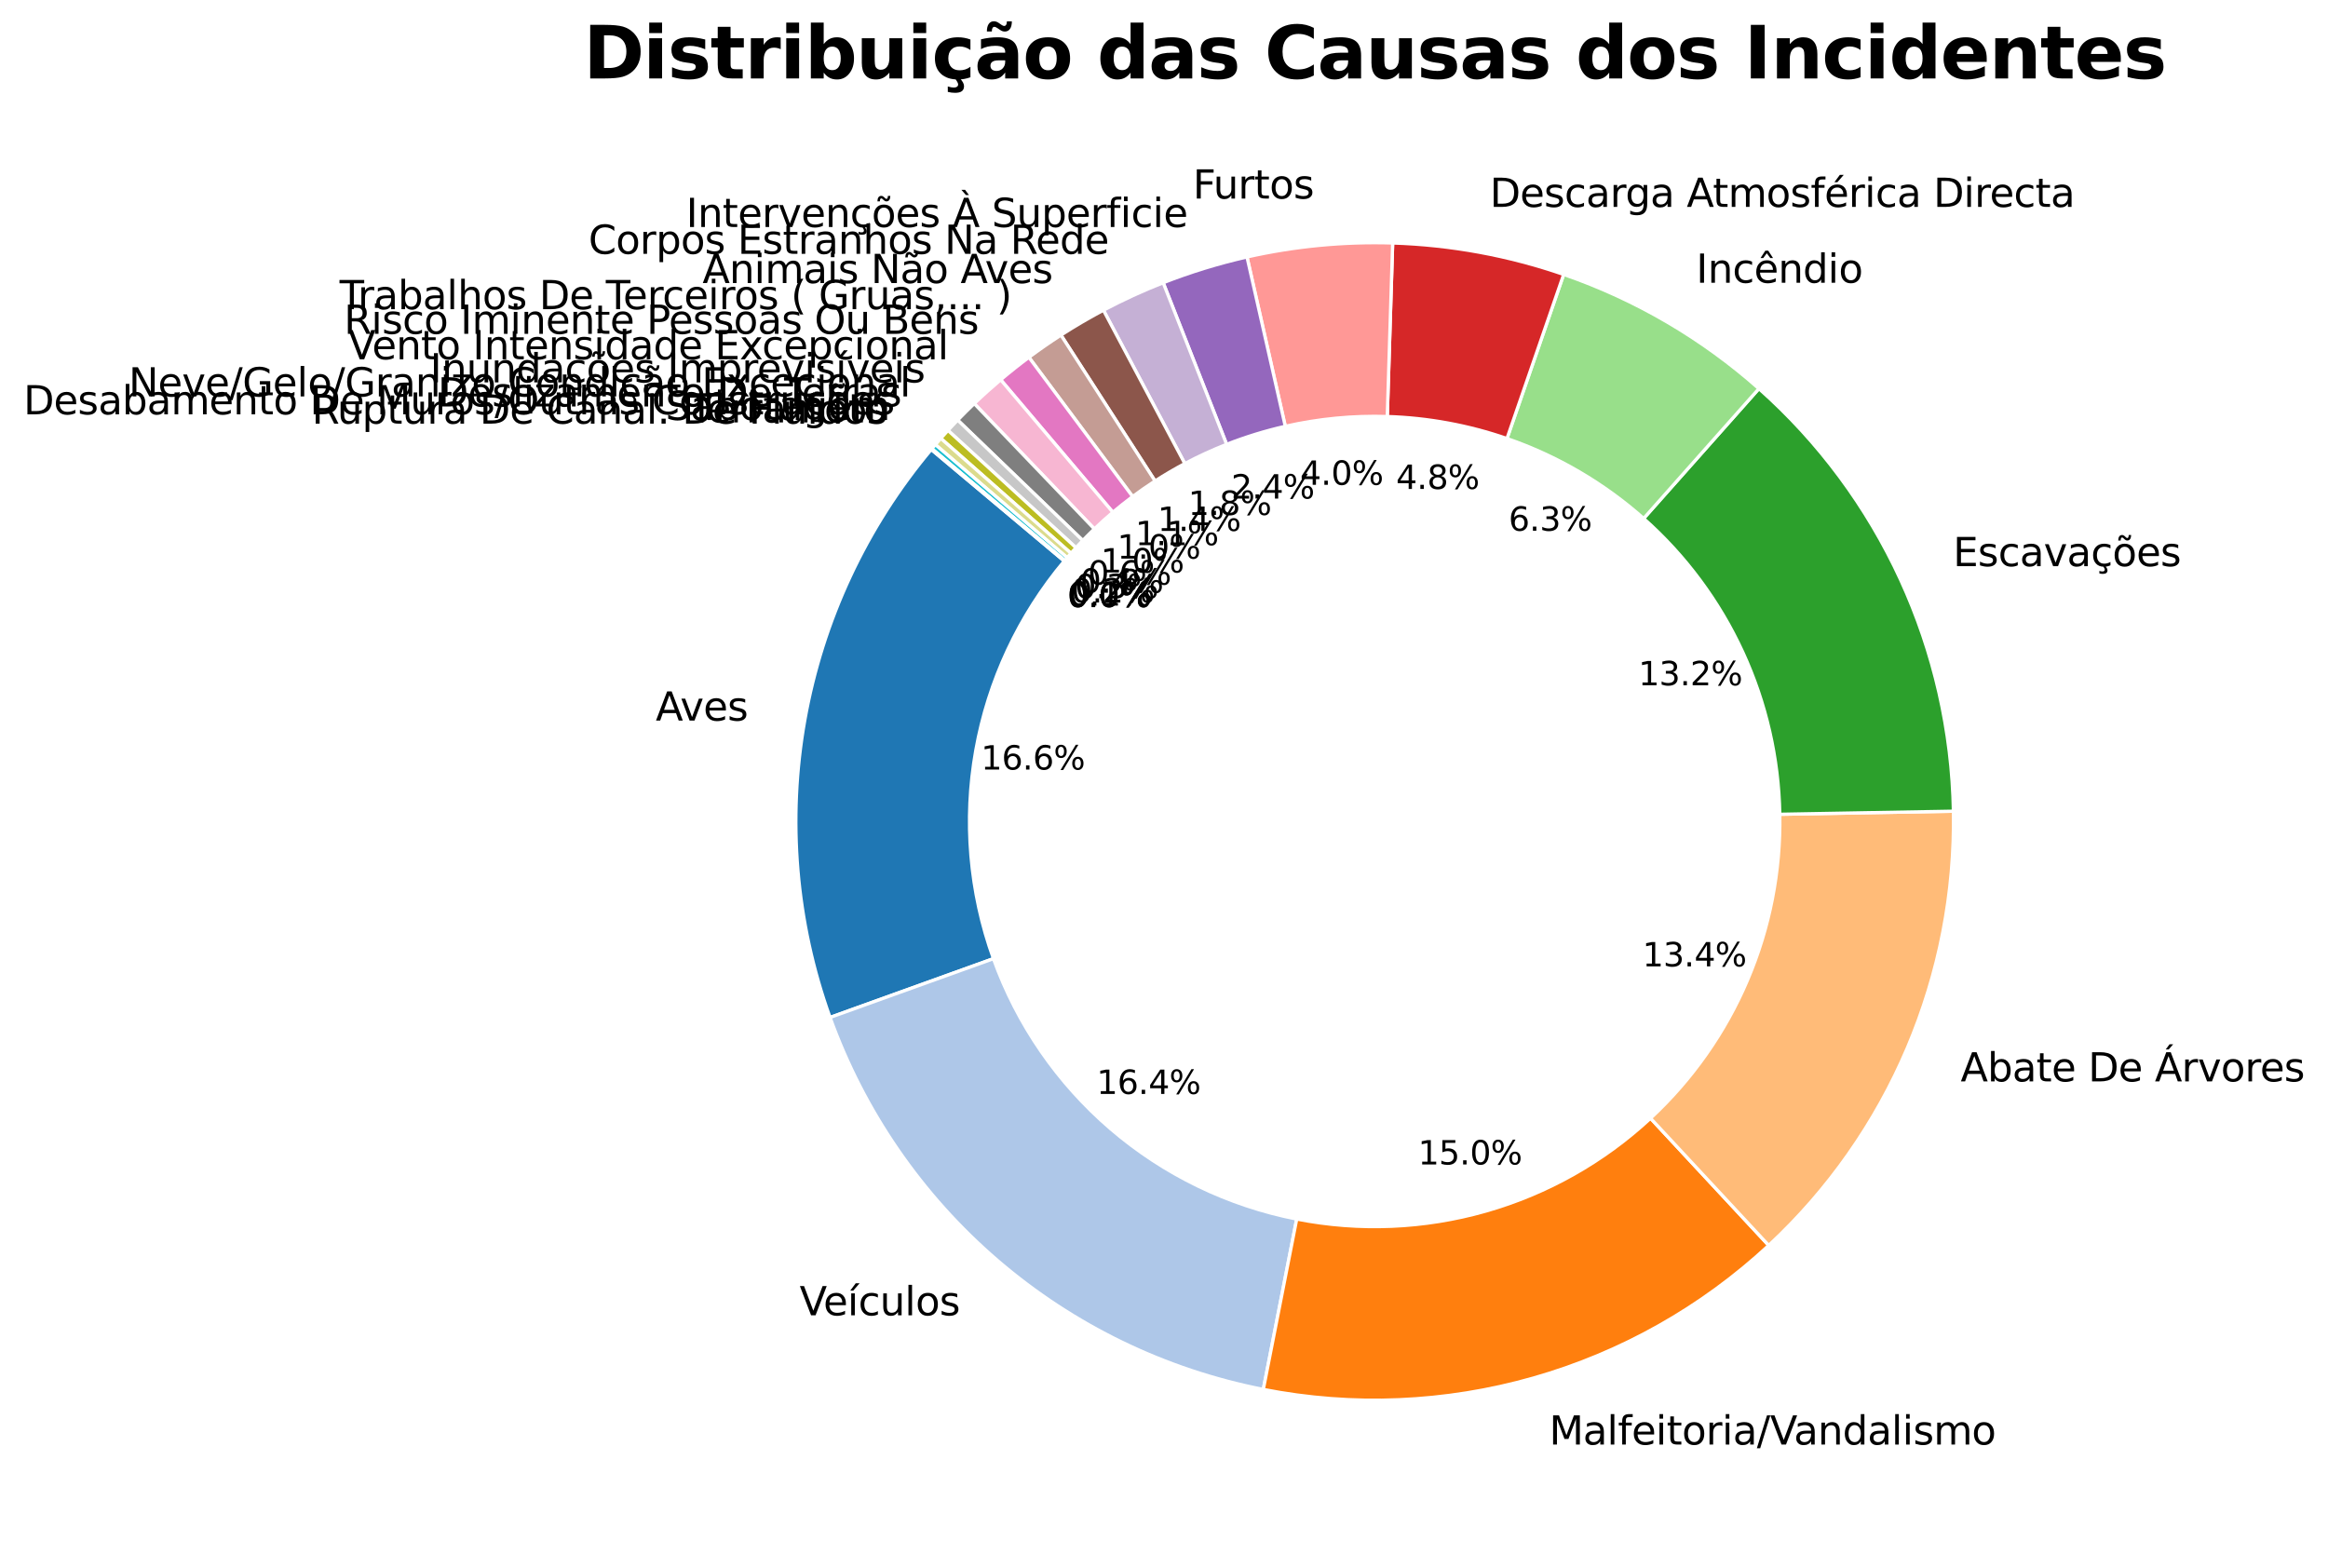 <?xml version="1.0" encoding="utf-8" standalone="no"?>
<!DOCTYPE svg PUBLIC "-//W3C//DTD SVG 1.1//EN"
  "http://www.w3.org/Graphics/SVG/1.1/DTD/svg11.dtd">
<svg xmlns:xlink="http://www.w3.org/1999/xlink" width="713.525pt" height="480.764pt" viewBox="0 0 713.525 480.764" xmlns="http://www.w3.org/2000/svg" version="1.1">
 <defs>
  <style type="text/css">*{stroke-linejoin: round; stroke-linecap: butt}</style>
 </defs>
 <g id="figure_1">
  <g id="patch_1">
   <path d="M 0 480.764 
L 713.525 480.764 
L 713.525 0 
L 0 0 
z
" style="fill: #ffffff"/>
  </g>
  <g id="axes_1">
   <g id="patch_2">
    <path d="M 285.432 137.768 
C 265.487 161.538 252.123 190.13 246.679 220.678 
C 241.235 251.227 243.899 282.675 254.406 311.872 
L 304.484 293.852 
C 297.13 273.414 295.265 251.4 299.076 230.016 
C 302.886 208.632 312.241 188.618 326.203 171.979 
z
" style="fill: #1f77b4; stroke: #ffffff; stroke-linejoin: miter"/>
   </g>
   <g id="patch_3">
    <path d="M 254.406 311.872 
C 264.792 340.735 282.489 366.417 305.761 386.401 
C 329.034 406.384 357.097 419.994 387.199 425.897 
L 397.44 373.669 
C 376.368 369.537 356.724 360.01 340.433 346.022 
C 324.142 332.033 311.755 314.056 304.484 293.852 
z
" style="fill: #aec7e8; stroke: #ffffff; stroke-linejoin: miter"/>
   </g>
   <g id="patch_4">
    <path d="M 387.199 425.897 
C 414.671 431.283 443.032 430.092 469.956 422.419 
C 496.879 414.747 521.608 400.809 542.114 381.75 
L 505.88 342.766 
C 491.526 356.107 474.216 365.864 455.37 371.235 
C 436.523 376.605 416.67 377.439 397.44 373.669 
z
" style="fill: #ff7f0e; stroke: #ffffff; stroke-linejoin: miter"/>
   </g>
   <g id="patch_5">
    <path d="M 542.114 381.75 
C 560.367 364.784 574.842 344.162 584.594 321.23 
C 594.346 298.297 599.158 273.565 598.715 248.649 
L 545.501 249.596 
C 545.811 267.037 542.443 284.349 535.617 300.402 
C 528.79 316.454 518.658 330.89 505.88 342.766 
z
" style="fill: #ffbb78; stroke: #ffffff; stroke-linejoin: miter"/>
   </g>
   <g id="patch_6">
    <path d="M 598.715 248.649 
C 598.278 224.111 592.755 199.928 582.495 177.634 
C 572.234 155.339 557.458 135.415 539.103 119.123 
L 503.773 158.927 
C 516.621 170.331 526.964 184.279 534.147 199.885 
C 541.329 215.491 545.195 232.419 545.501 249.596 
z
" style="fill: #2ca02c; stroke: #ffffff; stroke-linejoin: miter"/>
   </g>
   <g id="patch_7">
    <path d="M 539.103 119.123 
C 530.398 111.396 520.954 104.545 510.907 98.669 
C 500.86 92.792 490.26 87.918 479.258 84.118 
L 461.881 134.424 
C 469.582 137.084 477.003 140.495 484.036 144.609 
C 491.068 148.723 497.679 153.519 503.773 158.927 
z
" style="fill: #98df8a; stroke: #ffffff; stroke-linejoin: miter"/>
   </g>
   <g id="patch_8">
    <path d="M 479.258 84.118 
C 470.827 81.206 462.189 78.933 453.416 77.32 
C 444.643 75.708 435.761 74.758 426.846 74.481 
L 425.193 127.678 
C 431.433 127.872 437.651 128.536 443.792 129.665 
C 449.933 130.795 455.979 132.385 461.881 134.424 
z
" style="fill: #d62728; stroke: #ffffff; stroke-linejoin: miter"/>
   </g>
   <g id="patch_9">
    <path d="M 426.846 74.481 
C 419.351 74.248 411.849 74.491 404.385 75.207 
C 396.921 75.924 389.509 77.113 382.196 78.767 
L 393.937 130.678 
C 399.057 129.52 404.245 128.688 409.47 128.186 
C 414.695 127.685 419.946 127.515 425.193 127.678 
z
" style="fill: #ff9896; stroke: #ffffff; stroke-linejoin: miter"/>
   </g>
   <g id="patch_10">
    <path d="M 382.196 78.767 
C 377.823 79.756 373.489 80.911 369.204 82.228 
C 364.919 83.545 360.685 85.025 356.512 86.663 
L 375.959 136.205 
C 378.88 135.058 381.844 134.023 384.843 133.101 
C 387.843 132.179 390.876 131.37 393.937 130.678 
z
" style="fill: #9467bd; stroke: #ffffff; stroke-linejoin: miter"/>
   </g>
   <g id="patch_11">
    <path d="M 356.512 86.663 
C 353.382 87.891 350.288 89.209 347.233 90.613 
C 344.178 92.017 341.164 93.508 338.194 95.084 
L 363.136 142.1 
C 365.215 140.997 367.325 139.953 369.463 138.97 
C 371.602 137.987 373.768 137.065 375.959 136.205 
z
" style="fill: #c5b0d5; stroke: #ffffff; stroke-linejoin: miter"/>
   </g>
   <g id="patch_12">
    <path d="M 338.194 95.084 
C 335.971 96.263 333.775 97.489 331.605 98.761 
C 329.435 100.033 327.292 101.351 325.178 102.715 
L 354.025 147.441 
C 355.505 146.487 357.005 145.564 358.524 144.674 
C 360.043 143.783 361.58 142.925 363.136 142.1 
z
" style="fill: #8c564b; stroke: #ffffff; stroke-linejoin: miter"/>
   </g>
   <g id="patch_13">
    <path d="M 325.178 102.715 
C 323.504 103.795 321.848 104.903 320.211 106.038 
C 318.574 107.174 316.956 108.337 315.359 109.527 
L 347.152 152.21 
C 348.27 151.377 349.402 150.563 350.548 149.768 
C 351.694 148.973 352.853 148.197 354.025 147.441 
z
" style="fill: #c49c94; stroke: #ffffff; stroke-linejoin: miter"/>
   </g>
   <g id="patch_14">
    <path d="M 315.359 109.527 
C 313.881 110.628 312.42 111.752 310.977 112.898 
C 309.534 114.045 308.109 115.213 306.703 116.404 
L 341.092 157.024 
C 342.077 156.191 343.074 155.372 344.084 154.57 
C 345.094 153.767 346.117 152.981 347.152 152.21 
z
" style="fill: #e377c2; stroke: #ffffff; stroke-linejoin: miter"/>
   </g>
   <g id="patch_15">
    <path d="M 306.703 116.404 
C 305.315 117.579 303.946 118.775 302.595 119.992 
C 301.244 121.208 299.912 122.446 298.599 123.704 
L 335.42 162.134 
C 336.339 161.253 337.271 160.387 338.217 159.535 
C 339.162 158.684 340.121 157.846 341.092 157.024 
z
" style="fill: #f7b6d2; stroke: #ffffff; stroke-linejoin: miter"/>
   </g>
   <g id="patch_16">
    <path d="M 298.599 123.704 
C 297.736 124.531 296.882 125.366 296.035 126.211 
C 295.189 127.055 294.351 127.908 293.522 128.769 
L 331.866 165.679 
C 332.446 165.077 333.033 164.48 333.625 163.889 
C 334.218 163.298 334.816 162.713 335.42 162.134 
z
" style="fill: #7f7f7f; stroke: #ffffff; stroke-linejoin: miter"/>
   </g>
   <g id="patch_17">
    <path d="M 293.522 128.769 
C 293.021 129.289 292.524 129.813 292.029 130.339 
C 291.535 130.865 291.044 131.395 290.556 131.927 
L 329.789 167.89 
C 330.131 167.518 330.475 167.147 330.821 166.778 
C 331.167 166.41 331.516 166.044 331.866 165.679 
z
" style="fill: #c7c7c7; stroke: #ffffff; stroke-linejoin: miter"/>
   </g>
   <g id="patch_18">
    <path d="M 290.556 131.927 
C 290.185 132.331 289.817 132.737 289.451 133.144 
C 289.084 133.551 288.72 133.96 288.357 134.371 
L 328.25 169.601 
C 328.504 169.313 328.759 169.027 329.016 168.742 
C 329.272 168.457 329.53 168.173 329.789 167.89 
z
" style="fill: #bcbd22; stroke: #ffffff; stroke-linejoin: miter"/>
   </g>
   <g id="patch_19">
    <path d="M 288.357 134.371 
C 288.077 134.688 287.798 135.007 287.52 135.326 
C 287.242 135.645 286.965 135.966 286.689 136.287 
L 327.083 170.942 
C 327.276 170.717 327.47 170.493 327.664 170.269 
C 327.859 170.046 328.054 169.823 328.25 169.601 
z
" style="fill: #dbdb8d; stroke: #ffffff; stroke-linejoin: miter"/>
   </g>
   <g id="patch_20">
    <path d="M 286.689 136.287 
C 286.511 136.495 286.333 136.703 286.156 136.912 
C 285.978 137.121 285.801 137.33 285.625 137.539 
L 326.338 171.819 
C 326.461 171.672 326.585 171.526 326.709 171.379 
C 326.834 171.233 326.958 171.088 327.083 170.942 
z
" style="fill: #17becf; stroke: #ffffff; stroke-linejoin: miter"/>
   </g>
   <g id="patch_21">
    <path d="M 285.625 137.539 
C 285.609 137.558 285.593 137.577 285.577 137.596 
C 285.561 137.616 285.545 137.635 285.529 137.654 
L 326.27 171.899 
C 326.282 171.885 326.293 171.872 326.304 171.859 
C 326.315 171.845 326.327 171.832 326.338 171.819 
z
" style="fill: #9edae5; stroke: #ffffff; stroke-linejoin: miter"/>
   </g>
   <g id="patch_22">
    <path d="M 285.529 137.654 
C 285.513 137.673 285.497 137.692 285.481 137.711 
C 285.464 137.73 285.448 137.749 285.432 137.768 
L 326.203 171.979 
C 326.214 171.965 326.226 171.952 326.237 171.939 
C 326.248 171.925 326.259 171.912 326.27 171.899 
z
" style="fill: #1f77b4; stroke: #ffffff; stroke-linejoin: miter"/>
   </g>
   <g id="matplotlib.axis_1"/>
   <g id="matplotlib.axis_2"/>
   <g id="text_1">
    <!-- Aves -->
    <g transform="translate(200.972 220.877) scale(0.12 -0.12)">
     <defs>
      <path id="DejaVuSans-41" d="M 2188 4044 
L 1331 1722 
L 3047 1722 
L 2188 4044 
z
M 1831 4666 
L 2547 4666 
L 4325 0 
L 3669 0 
L 3244 1197 
L 1141 1197 
L 716 0 
L 50 0 
L 1831 4666 
z
" transform="scale(0.016)"/>
      <path id="DejaVuSans-76" d="M 191 3500 
L 800 3500 
L 1894 563 
L 2988 3500 
L 3597 3500 
L 2284 0 
L 1503 0 
L 191 3500 
z
" transform="scale(0.016)"/>
      <path id="DejaVuSans-65" d="M 3597 1894 
L 3597 1613 
L 953 1613 
Q 991 1019 1311 708 
Q 1631 397 2203 397 
Q 2534 397 2845 478 
Q 3156 559 3463 722 
L 3463 178 
Q 3153 47 2828 -22 
Q 2503 -91 2169 -91 
Q 1331 -91 842 396 
Q 353 884 353 1716 
Q 353 2575 817 3079 
Q 1281 3584 2069 3584 
Q 2775 3584 3186 3129 
Q 3597 2675 3597 1894 
z
M 3022 2063 
Q 3016 2534 2758 2815 
Q 2500 3097 2075 3097 
Q 1594 3097 1305 2825 
Q 1016 2553 972 2059 
L 3022 2063 
z
" transform="scale(0.016)"/>
      <path id="DejaVuSans-73" d="M 2834 3397 
L 2834 2853 
Q 2591 2978 2328 3040 
Q 2066 3103 1784 3103 
Q 1356 3103 1142 2972 
Q 928 2841 928 2578 
Q 928 2378 1081 2264 
Q 1234 2150 1697 2047 
L 1894 2003 
Q 2506 1872 2764 1633 
Q 3022 1394 3022 966 
Q 3022 478 2636 193 
Q 2250 -91 1575 -91 
Q 1294 -91 989 -36 
Q 684 19 347 128 
L 347 722 
Q 666 556 975 473 
Q 1284 391 1588 391 
Q 1994 391 2212 530 
Q 2431 669 2431 922 
Q 2431 1156 2273 1281 
Q 2116 1406 1581 1522 
L 1381 1569 
Q 847 1681 609 1914 
Q 372 2147 372 2553 
Q 372 3047 722 3315 
Q 1072 3584 1716 3584 
Q 2034 3584 2315 3537 
Q 2597 3491 2834 3397 
z
" transform="scale(0.016)"/>
     </defs>
     <use xlink:href="#DejaVuSans-41"/>
     <use xlink:href="#DejaVuSans-76" x="62.533"/>
     <use xlink:href="#DejaVuSans-65" x="121.713"/>
     <use xlink:href="#DejaVuSans-73" x="183.236"/>
    </g>
   </g>
   <g id="text_2">
    <!-- 16.6% -->
    <g transform="translate(300.658 235.888) scale(0.1 -0.1)">
     <defs>
      <path id="DejaVuSans-31" d="M 794 531 
L 1825 531 
L 1825 4091 
L 703 3866 
L 703 4441 
L 1819 4666 
L 2450 4666 
L 2450 531 
L 3481 531 
L 3481 0 
L 794 0 
L 794 531 
z
" transform="scale(0.016)"/>
      <path id="DejaVuSans-36" d="M 2113 2584 
Q 1688 2584 1439 2293 
Q 1191 2003 1191 1497 
Q 1191 994 1439 701 
Q 1688 409 2113 409 
Q 2538 409 2786 701 
Q 3034 994 3034 1497 
Q 3034 2003 2786 2293 
Q 2538 2584 2113 2584 
z
M 3366 4563 
L 3366 3988 
Q 3128 4100 2886 4159 
Q 2644 4219 2406 4219 
Q 1781 4219 1451 3797 
Q 1122 3375 1075 2522 
Q 1259 2794 1537 2939 
Q 1816 3084 2150 3084 
Q 2853 3084 3261 2657 
Q 3669 2231 3669 1497 
Q 3669 778 3244 343 
Q 2819 -91 2113 -91 
Q 1303 -91 875 529 
Q 447 1150 447 2328 
Q 447 3434 972 4092 
Q 1497 4750 2381 4750 
Q 2619 4750 2861 4703 
Q 3103 4656 3366 4563 
z
" transform="scale(0.016)"/>
      <path id="DejaVuSans-2e" d="M 684 794 
L 1344 794 
L 1344 0 
L 684 0 
L 684 794 
z
" transform="scale(0.016)"/>
      <path id="DejaVuSans-25" d="M 4653 2053 
Q 4381 2053 4226 1822 
Q 4072 1591 4072 1178 
Q 4072 772 4226 539 
Q 4381 306 4653 306 
Q 4919 306 5073 539 
Q 5228 772 5228 1178 
Q 5228 1588 5073 1820 
Q 4919 2053 4653 2053 
z
M 4653 2450 
Q 5147 2450 5437 2106 
Q 5728 1763 5728 1178 
Q 5728 594 5436 251 
Q 5144 -91 4653 -91 
Q 4153 -91 3862 251 
Q 3572 594 3572 1178 
Q 3572 1766 3864 2108 
Q 4156 2450 4653 2450 
z
M 1428 4353 
Q 1159 4353 1004 4120 
Q 850 3888 850 3481 
Q 850 3069 1003 2837 
Q 1156 2606 1428 2606 
Q 1700 2606 1854 2837 
Q 2009 3069 2009 3481 
Q 2009 3884 1853 4118 
Q 1697 4353 1428 4353 
z
M 4250 4750 
L 4750 4750 
L 1831 -91 
L 1331 -91 
L 4250 4750 
z
M 1428 4750 
Q 1922 4750 2215 4408 
Q 2509 4066 2509 3481 
Q 2509 2891 2217 2550 
Q 1925 2209 1428 2209 
Q 931 2209 642 2551 
Q 353 2894 353 3481 
Q 353 4063 643 4406 
Q 934 4750 1428 4750 
z
" transform="scale(0.016)"/>
     </defs>
     <use xlink:href="#DejaVuSans-31"/>
     <use xlink:href="#DejaVuSans-36" x="63.623"/>
     <use xlink:href="#DejaVuSans-2e" x="127.246"/>
     <use xlink:href="#DejaVuSans-36" x="159.033"/>
     <use xlink:href="#DejaVuSans-25" x="222.656"/>
    </g>
   </g>
   <g id="text_3">
    <!-- Veículos -->
    <g transform="translate(245.077 403.172) scale(0.12 -0.12)">
     <defs>
      <path id="DejaVuSans-56" d="M 1831 0 
L 50 4666 
L 709 4666 
L 2188 738 
L 3669 4666 
L 4325 4666 
L 2547 0 
L 1831 0 
z
" transform="scale(0.016)"/>
      <path id="DejaVuSans-ed" d="M 1325 5119 
L 1947 5119 
L 928 3944 
L 450 3944 
L 1325 5119 
z
M 603 3500 
L 1178 3500 
L 1178 0 
L 603 0 
L 603 3500 
z
M 891 3584 
L 891 3584 
z
" transform="scale(0.016)"/>
      <path id="DejaVuSans-63" d="M 3122 3366 
L 3122 2828 
Q 2878 2963 2633 3030 
Q 2388 3097 2138 3097 
Q 1578 3097 1268 2742 
Q 959 2388 959 1747 
Q 959 1106 1268 751 
Q 1578 397 2138 397 
Q 2388 397 2633 464 
Q 2878 531 3122 666 
L 3122 134 
Q 2881 22 2623 -34 
Q 2366 -91 2075 -91 
Q 1284 -91 818 406 
Q 353 903 353 1747 
Q 353 2603 823 3093 
Q 1294 3584 2113 3584 
Q 2378 3584 2631 3529 
Q 2884 3475 3122 3366 
z
" transform="scale(0.016)"/>
      <path id="DejaVuSans-75" d="M 544 1381 
L 544 3500 
L 1119 3500 
L 1119 1403 
Q 1119 906 1312 657 
Q 1506 409 1894 409 
Q 2359 409 2629 706 
Q 2900 1003 2900 1516 
L 2900 3500 
L 3475 3500 
L 3475 0 
L 2900 0 
L 2900 538 
Q 2691 219 2414 64 
Q 2138 -91 1772 -91 
Q 1169 -91 856 284 
Q 544 659 544 1381 
z
M 1991 3584 
L 1991 3584 
z
" transform="scale(0.016)"/>
      <path id="DejaVuSans-6c" d="M 603 4863 
L 1178 4863 
L 1178 0 
L 603 0 
L 603 4863 
z
" transform="scale(0.016)"/>
      <path id="DejaVuSans-6f" d="M 1959 3097 
Q 1497 3097 1228 2736 
Q 959 2375 959 1747 
Q 959 1119 1226 758 
Q 1494 397 1959 397 
Q 2419 397 2687 759 
Q 2956 1122 2956 1747 
Q 2956 2369 2687 2733 
Q 2419 3097 1959 3097 
z
M 1959 3584 
Q 2709 3584 3137 3096 
Q 3566 2609 3566 1747 
Q 3566 888 3137 398 
Q 2709 -91 1959 -91 
Q 1206 -91 779 398 
Q 353 888 353 1747 
Q 353 2609 779 3096 
Q 1206 3584 1959 3584 
z
" transform="scale(0.016)"/>
     </defs>
     <use xlink:href="#DejaVuSans-56"/>
     <use xlink:href="#DejaVuSans-65" x="60.658"/>
     <use xlink:href="#DejaVuSans-ed" x="122.182"/>
     <use xlink:href="#DejaVuSans-63" x="149.965"/>
     <use xlink:href="#DejaVuSans-75" x="204.945"/>
     <use xlink:href="#DejaVuSans-6c" x="268.324"/>
     <use xlink:href="#DejaVuSans-6f" x="296.107"/>
     <use xlink:href="#DejaVuSans-73" x="357.289"/>
    </g>
   </g>
   <g id="text_4">
    <!-- 16.4% -->
    <g transform="translate(336.107 335.321) scale(0.1 -0.1)">
     <defs>
      <path id="DejaVuSans-34" d="M 2419 4116 
L 825 1625 
L 2419 1625 
L 2419 4116 
z
M 2253 4666 
L 3047 4666 
L 3047 1625 
L 3713 1625 
L 3713 1100 
L 3047 1100 
L 3047 0 
L 2419 0 
L 2419 1100 
L 313 1100 
L 313 1709 
L 2253 4666 
z
" transform="scale(0.016)"/>
     </defs>
     <use xlink:href="#DejaVuSans-31"/>
     <use xlink:href="#DejaVuSans-36" x="63.623"/>
     <use xlink:href="#DejaVuSans-2e" x="127.246"/>
     <use xlink:href="#DejaVuSans-34" x="159.033"/>
     <use xlink:href="#DejaVuSans-25" x="222.656"/>
    </g>
   </g>
   <g id="text_5">
    <!-- Malfeitoria/Vandalismo -->
    <g transform="translate(474.818 442.792) scale(0.12 -0.12)">
     <defs>
      <path id="DejaVuSans-4d" d="M 628 4666 
L 1569 4666 
L 2759 1491 
L 3956 4666 
L 4897 4666 
L 4897 0 
L 4281 0 
L 4281 4097 
L 3078 897 
L 2444 897 
L 1241 4097 
L 1241 0 
L 628 0 
L 628 4666 
z
" transform="scale(0.016)"/>
      <path id="DejaVuSans-61" d="M 2194 1759 
Q 1497 1759 1228 1600 
Q 959 1441 959 1056 
Q 959 750 1161 570 
Q 1363 391 1709 391 
Q 2188 391 2477 730 
Q 2766 1069 2766 1631 
L 2766 1759 
L 2194 1759 
z
M 3341 1997 
L 3341 0 
L 2766 0 
L 2766 531 
Q 2569 213 2275 61 
Q 1981 -91 1556 -91 
Q 1019 -91 701 211 
Q 384 513 384 1019 
Q 384 1609 779 1909 
Q 1175 2209 1959 2209 
L 2766 2209 
L 2766 2266 
Q 2766 2663 2505 2880 
Q 2244 3097 1772 3097 
Q 1472 3097 1187 3025 
Q 903 2953 641 2809 
L 641 3341 
Q 956 3463 1253 3523 
Q 1550 3584 1831 3584 
Q 2591 3584 2966 3190 
Q 3341 2797 3341 1997 
z
" transform="scale(0.016)"/>
      <path id="DejaVuSans-66" d="M 2375 4863 
L 2375 4384 
L 1825 4384 
Q 1516 4384 1395 4259 
Q 1275 4134 1275 3809 
L 1275 3500 
L 2222 3500 
L 2222 3053 
L 1275 3053 
L 1275 0 
L 697 0 
L 697 3053 
L 147 3053 
L 147 3500 
L 697 3500 
L 697 3744 
Q 697 4328 969 4595 
Q 1241 4863 1831 4863 
L 2375 4863 
z
" transform="scale(0.016)"/>
      <path id="DejaVuSans-69" d="M 603 3500 
L 1178 3500 
L 1178 0 
L 603 0 
L 603 3500 
z
M 603 4863 
L 1178 4863 
L 1178 4134 
L 603 4134 
L 603 4863 
z
" transform="scale(0.016)"/>
      <path id="DejaVuSans-74" d="M 1172 4494 
L 1172 3500 
L 2356 3500 
L 2356 3053 
L 1172 3053 
L 1172 1153 
Q 1172 725 1289 603 
Q 1406 481 1766 481 
L 2356 481 
L 2356 0 
L 1766 0 
Q 1100 0 847 248 
Q 594 497 594 1153 
L 594 3053 
L 172 3053 
L 172 3500 
L 594 3500 
L 594 4494 
L 1172 4494 
z
" transform="scale(0.016)"/>
      <path id="DejaVuSans-72" d="M 2631 2963 
Q 2534 3019 2420 3045 
Q 2306 3072 2169 3072 
Q 1681 3072 1420 2755 
Q 1159 2438 1159 1844 
L 1159 0 
L 581 0 
L 581 3500 
L 1159 3500 
L 1159 2956 
Q 1341 3275 1631 3429 
Q 1922 3584 2338 3584 
Q 2397 3584 2469 3576 
Q 2541 3569 2628 3553 
L 2631 2963 
z
" transform="scale(0.016)"/>
      <path id="DejaVuSans-2f" d="M 1625 4666 
L 2156 4666 
L 531 -594 
L 0 -594 
L 1625 4666 
z
" transform="scale(0.016)"/>
      <path id="DejaVuSans-6e" d="M 3513 2113 
L 3513 0 
L 2938 0 
L 2938 2094 
Q 2938 2591 2744 2837 
Q 2550 3084 2163 3084 
Q 1697 3084 1428 2787 
Q 1159 2491 1159 1978 
L 1159 0 
L 581 0 
L 581 3500 
L 1159 3500 
L 1159 2956 
Q 1366 3272 1645 3428 
Q 1925 3584 2291 3584 
Q 2894 3584 3203 3211 
Q 3513 2838 3513 2113 
z
" transform="scale(0.016)"/>
      <path id="DejaVuSans-64" d="M 2906 2969 
L 2906 4863 
L 3481 4863 
L 3481 0 
L 2906 0 
L 2906 525 
Q 2725 213 2448 61 
Q 2172 -91 1784 -91 
Q 1150 -91 751 415 
Q 353 922 353 1747 
Q 353 2572 751 3078 
Q 1150 3584 1784 3584 
Q 2172 3584 2448 3432 
Q 2725 3281 2906 2969 
z
M 947 1747 
Q 947 1113 1208 752 
Q 1469 391 1925 391 
Q 2381 391 2643 752 
Q 2906 1113 2906 1747 
Q 2906 2381 2643 2742 
Q 2381 3103 1925 3103 
Q 1469 3103 1208 2742 
Q 947 2381 947 1747 
z
" transform="scale(0.016)"/>
      <path id="DejaVuSans-6d" d="M 3328 2828 
Q 3544 3216 3844 3400 
Q 4144 3584 4550 3584 
Q 5097 3584 5394 3201 
Q 5691 2819 5691 2113 
L 5691 0 
L 5113 0 
L 5113 2094 
Q 5113 2597 4934 2840 
Q 4756 3084 4391 3084 
Q 3944 3084 3684 2787 
Q 3425 2491 3425 1978 
L 3425 0 
L 2847 0 
L 2847 2094 
Q 2847 2600 2669 2842 
Q 2491 3084 2119 3084 
Q 1678 3084 1418 2786 
Q 1159 2488 1159 1978 
L 1159 0 
L 581 0 
L 581 3500 
L 1159 3500 
L 1159 2956 
Q 1356 3278 1631 3431 
Q 1906 3584 2284 3584 
Q 2666 3584 2933 3390 
Q 3200 3197 3328 2828 
z
" transform="scale(0.016)"/>
     </defs>
     <use xlink:href="#DejaVuSans-4d"/>
     <use xlink:href="#DejaVuSans-61" x="86.279"/>
     <use xlink:href="#DejaVuSans-6c" x="147.559"/>
     <use xlink:href="#DejaVuSans-66" x="175.342"/>
     <use xlink:href="#DejaVuSans-65" x="210.547"/>
     <use xlink:href="#DejaVuSans-69" x="272.07"/>
     <use xlink:href="#DejaVuSans-74" x="299.854"/>
     <use xlink:href="#DejaVuSans-6f" x="339.062"/>
     <use xlink:href="#DejaVuSans-72" x="400.244"/>
     <use xlink:href="#DejaVuSans-69" x="441.357"/>
     <use xlink:href="#DejaVuSans-61" x="469.141"/>
     <use xlink:href="#DejaVuSans-2f" x="530.42"/>
     <use xlink:href="#DejaVuSans-56" x="564.111"/>
     <use xlink:href="#DejaVuSans-61" x="624.77"/>
     <use xlink:href="#DejaVuSans-6e" x="686.049"/>
     <use xlink:href="#DejaVuSans-64" x="749.428"/>
     <use xlink:href="#DejaVuSans-61" x="812.904"/>
     <use xlink:href="#DejaVuSans-6c" x="874.184"/>
     <use xlink:href="#DejaVuSans-69" x="901.967"/>
     <use xlink:href="#DejaVuSans-73" x="929.75"/>
     <use xlink:href="#DejaVuSans-6d" x="981.85"/>
     <use xlink:href="#DejaVuSans-6f" x="1079.262"/>
    </g>
   </g>
   <g id="text_6">
    <!-- 15.0% -->
    <g transform="translate(434.624 356.932) scale(0.1 -0.1)">
     <defs>
      <path id="DejaVuSans-35" d="M 691 4666 
L 3169 4666 
L 3169 4134 
L 1269 4134 
L 1269 2991 
Q 1406 3038 1543 3061 
Q 1681 3084 1819 3084 
Q 2600 3084 3056 2656 
Q 3513 2228 3513 1497 
Q 3513 744 3044 326 
Q 2575 -91 1722 -91 
Q 1428 -91 1123 -41 
Q 819 9 494 109 
L 494 744 
Q 775 591 1075 516 
Q 1375 441 1709 441 
Q 2250 441 2565 725 
Q 2881 1009 2881 1497 
Q 2881 1984 2565 2268 
Q 2250 2553 1709 2553 
Q 1456 2553 1204 2497 
Q 953 2441 691 2322 
L 691 4666 
z
" transform="scale(0.016)"/>
      <path id="DejaVuSans-30" d="M 2034 4250 
Q 1547 4250 1301 3770 
Q 1056 3291 1056 2328 
Q 1056 1369 1301 889 
Q 1547 409 2034 409 
Q 2525 409 2770 889 
Q 3016 1369 3016 2328 
Q 3016 3291 2770 3770 
Q 2525 4250 2034 4250 
z
M 2034 4750 
Q 2819 4750 3233 4129 
Q 3647 3509 3647 2328 
Q 3647 1150 3233 529 
Q 2819 -91 2034 -91 
Q 1250 -91 836 529 
Q 422 1150 422 2328 
Q 422 3509 836 4129 
Q 1250 4750 2034 4750 
z
" transform="scale(0.016)"/>
     </defs>
     <use xlink:href="#DejaVuSans-31"/>
     <use xlink:href="#DejaVuSans-35" x="63.623"/>
     <use xlink:href="#DejaVuSans-2e" x="127.246"/>
     <use xlink:href="#DejaVuSans-30" x="159.033"/>
     <use xlink:href="#DejaVuSans-25" x="222.656"/>
    </g>
   </g>
   <g id="text_7">
    <!-- Abate De Árvores -->
    <g transform="translate(600.92 331.483) scale(0.12 -0.12)">
     <defs>
      <path id="DejaVuSans-62" d="M 3116 1747 
Q 3116 2381 2855 2742 
Q 2594 3103 2138 3103 
Q 1681 3103 1420 2742 
Q 1159 2381 1159 1747 
Q 1159 1113 1420 752 
Q 1681 391 2138 391 
Q 2594 391 2855 752 
Q 3116 1113 3116 1747 
z
M 1159 2969 
Q 1341 3281 1617 3432 
Q 1894 3584 2278 3584 
Q 2916 3584 3314 3078 
Q 3713 2572 3713 1747 
Q 3713 922 3314 415 
Q 2916 -91 2278 -91 
Q 1894 -91 1617 61 
Q 1341 213 1159 525 
L 1159 0 
L 581 0 
L 581 4863 
L 1159 4863 
L 1159 2969 
z
" transform="scale(0.016)"/>
      <path id="DejaVuSans-20" transform="scale(0.016)"/>
      <path id="DejaVuSans-44" d="M 1259 4147 
L 1259 519 
L 2022 519 
Q 2988 519 3436 956 
Q 3884 1394 3884 2338 
Q 3884 3275 3436 3711 
Q 2988 4147 2022 4147 
L 1259 4147 
z
M 628 4666 
L 1925 4666 
Q 3281 4666 3915 4102 
Q 4550 3538 4550 2338 
Q 4550 1131 3912 565 
Q 3275 0 1925 0 
L 628 0 
L 628 4666 
z
" transform="scale(0.016)"/>
      <path id="DejaVuSans-c1" d="M 2188 4044 
L 1331 1722 
L 3047 1722 
L 2188 4044 
z
M 1831 4666 
L 2547 4666 
L 4325 0 
L 3669 0 
L 3244 1197 
L 1141 1197 
L 716 0 
L 50 0 
L 1831 4666 
z
M 2359 5935 
L 2938 5935 
L 2225 5110 
L 1747 5110 
L 2359 5935 
z
" transform="scale(0.016)"/>
     </defs>
     <use xlink:href="#DejaVuSans-41"/>
     <use xlink:href="#DejaVuSans-62" x="68.408"/>
     <use xlink:href="#DejaVuSans-61" x="131.885"/>
     <use xlink:href="#DejaVuSans-74" x="193.164"/>
     <use xlink:href="#DejaVuSans-65" x="232.373"/>
     <use xlink:href="#DejaVuSans-20" x="293.896"/>
     <use xlink:href="#DejaVuSans-44" x="325.684"/>
     <use xlink:href="#DejaVuSans-65" x="402.686"/>
     <use xlink:href="#DejaVuSans-20" x="464.209"/>
     <use xlink:href="#DejaVuSans-c1" x="495.996"/>
     <use xlink:href="#DejaVuSans-72" x="564.404"/>
     <use xlink:href="#DejaVuSans-76" x="605.518"/>
     <use xlink:href="#DejaVuSans-6f" x="664.697"/>
     <use xlink:href="#DejaVuSans-72" x="725.879"/>
     <use xlink:href="#DejaVuSans-65" x="764.742"/>
     <use xlink:href="#DejaVuSans-73" x="826.266"/>
    </g>
   </g>
   <g id="text_8">
    <!-- 13.4% -->
    <g transform="translate(503.407 296.219) scale(0.1 -0.1)">
     <defs>
      <path id="DejaVuSans-33" d="M 2597 2516 
Q 3050 2419 3304 2112 
Q 3559 1806 3559 1356 
Q 3559 666 3084 287 
Q 2609 -91 1734 -91 
Q 1441 -91 1130 -33 
Q 819 25 488 141 
L 488 750 
Q 750 597 1062 519 
Q 1375 441 1716 441 
Q 2309 441 2620 675 
Q 2931 909 2931 1356 
Q 2931 1769 2642 2001 
Q 2353 2234 1838 2234 
L 1294 2234 
L 1294 2753 
L 1863 2753 
Q 2328 2753 2575 2939 
Q 2822 3125 2822 3475 
Q 2822 3834 2567 4026 
Q 2313 4219 1838 4219 
Q 1578 4219 1281 4162 
Q 984 4106 628 3988 
L 628 4550 
Q 988 4650 1302 4700 
Q 1616 4750 1894 4750 
Q 2613 4750 3031 4423 
Q 3450 4097 3450 3541 
Q 3450 3153 3228 2886 
Q 3006 2619 2597 2516 
z
" transform="scale(0.016)"/>
     </defs>
     <use xlink:href="#DejaVuSans-31"/>
     <use xlink:href="#DejaVuSans-33" x="63.623"/>
     <use xlink:href="#DejaVuSans-2e" x="127.246"/>
     <use xlink:href="#DejaVuSans-34" x="159.033"/>
     <use xlink:href="#DejaVuSans-25" x="222.656"/>
    </g>
   </g>
   <g id="text_9">
    <!-- Escavações -->
    <g transform="translate(598.61 173.539) scale(0.12 -0.12)">
     <defs>
      <path id="DejaVuSans-45" d="M 628 4666 
L 3578 4666 
L 3578 4134 
L 1259 4134 
L 1259 2753 
L 3481 2753 
L 3481 2222 
L 1259 2222 
L 1259 531 
L 3634 531 
L 3634 0 
L 628 0 
L 628 4666 
z
" transform="scale(0.016)"/>
      <path id="DejaVuSans-e7" d="M 3122 3366 
L 3122 2828 
Q 2878 2963 2633 3030 
Q 2388 3097 2138 3097 
Q 1578 3097 1268 2742 
Q 959 2388 959 1747 
Q 959 1106 1268 751 
Q 1578 397 2138 397 
Q 2388 397 2633 464 
Q 2878 531 3122 666 
L 3122 134 
Q 2881 22 2623 -34 
Q 2366 -91 2075 -91 
Q 1284 -91 818 406 
Q 353 903 353 1747 
Q 353 2603 823 3093 
Q 1294 3584 2113 3584 
Q 2378 3584 2631 3529 
Q 2884 3475 3122 3366 
z
M 2309 0 
Q 2481 -194 2565 -358 
Q 2650 -522 2650 -672 
Q 2650 -950 2462 -1092 
Q 2275 -1234 1906 -1234 
Q 1763 -1234 1627 -1215 
Q 1491 -1197 1356 -1159 
L 1356 -750 
Q 1463 -803 1578 -826 
Q 1694 -850 1841 -850 
Q 2025 -850 2119 -775 
Q 2213 -700 2213 -556 
Q 2213 -463 2145 -327 
Q 2078 -191 1938 0 
L 2309 0 
z
" transform="scale(0.016)"/>
      <path id="DejaVuSans-f5" d="M 1959 3097 
Q 1497 3097 1228 2736 
Q 959 2375 959 1747 
Q 959 1119 1226 758 
Q 1494 397 1959 397 
Q 2419 397 2687 759 
Q 2956 1122 2956 1747 
Q 2956 2369 2687 2733 
Q 2419 3097 1959 3097 
z
M 1959 3584 
Q 2709 3584 3137 3096 
Q 3566 2609 3566 1747 
Q 3566 888 3137 398 
Q 2709 -91 1959 -91 
Q 1206 -91 779 398 
Q 353 888 353 1747 
Q 353 2609 779 3096 
Q 1206 3584 1959 3584 
z
M 1947 4281 
L 1769 4453 
Q 1700 4516 1648 4545 
Q 1597 4575 1556 4575 
Q 1438 4575 1381 4461 
Q 1325 4347 1319 4091 
L 928 4091 
Q 934 4513 1093 4742 
Q 1253 4972 1538 4972 
Q 1656 4972 1756 4928 
Q 1856 4884 1972 4781 
L 2150 4609 
Q 2219 4547 2270 4517 
Q 2322 4488 2363 4488 
Q 2481 4488 2537 4602 
Q 2594 4716 2600 4972 
L 2991 4972 
Q 2984 4550 2825 4320 
Q 2666 4091 2381 4091 
Q 2263 4091 2163 4134 
Q 2063 4178 1947 4281 
z
" transform="scale(0.016)"/>
     </defs>
     <use xlink:href="#DejaVuSans-45"/>
     <use xlink:href="#DejaVuSans-73" x="63.184"/>
     <use xlink:href="#DejaVuSans-63" x="115.283"/>
     <use xlink:href="#DejaVuSans-61" x="170.264"/>
     <use xlink:href="#DejaVuSans-76" x="231.543"/>
     <use xlink:href="#DejaVuSans-61" x="290.723"/>
     <use xlink:href="#DejaVuSans-e7" x="352.002"/>
     <use xlink:href="#DejaVuSans-f5" x="406.982"/>
     <use xlink:href="#DejaVuSans-65" x="468.164"/>
     <use xlink:href="#DejaVuSans-73" x="529.688"/>
    </g>
   </g>
   <g id="text_10">
    <!-- 13.2% -->
    <g transform="translate(502.147 210.061) scale(0.1 -0.1)">
     <defs>
      <path id="DejaVuSans-32" d="M 1228 531 
L 3431 531 
L 3431 0 
L 469 0 
L 469 531 
Q 828 903 1448 1529 
Q 2069 2156 2228 2338 
Q 2531 2678 2651 2914 
Q 2772 3150 2772 3378 
Q 2772 3750 2511 3984 
Q 2250 4219 1831 4219 
Q 1534 4219 1204 4116 
Q 875 4013 500 3803 
L 500 4441 
Q 881 4594 1212 4672 
Q 1544 4750 1819 4750 
Q 2544 4750 2975 4387 
Q 3406 4025 3406 3419 
Q 3406 3131 3298 2873 
Q 3191 2616 2906 2266 
Q 2828 2175 2409 1742 
Q 1991 1309 1228 531 
z
" transform="scale(0.016)"/>
     </defs>
     <use xlink:href="#DejaVuSans-31"/>
     <use xlink:href="#DejaVuSans-33" x="63.623"/>
     <use xlink:href="#DejaVuSans-2e" x="127.246"/>
     <use xlink:href="#DejaVuSans-32" x="159.033"/>
     <use xlink:href="#DejaVuSans-25" x="222.656"/>
    </g>
   </g>
   <g id="text_11">
    <!-- Incêndio -->
    <g transform="translate(519.865 86.666) scale(0.12 -0.12)">
     <defs>
      <path id="DejaVuSans-49" d="M 628 4666 
L 1259 4666 
L 1259 0 
L 628 0 
L 628 4666 
z
" transform="scale(0.016)"/>
      <path id="DejaVuSans-ea" d="M 3597 1894 
L 3597 1613 
L 953 1613 
Q 991 1019 1311 708 
Q 1631 397 2203 397 
Q 2534 397 2845 478 
Q 3156 559 3463 722 
L 3463 178 
Q 3153 47 2828 -22 
Q 2503 -91 2169 -91 
Q 1331 -91 842 396 
Q 353 884 353 1716 
Q 353 2575 817 3079 
Q 1281 3584 2069 3584 
Q 2775 3584 3186 3129 
Q 3597 2675 3597 1894 
z
M 3022 2063 
Q 3016 2534 2758 2815 
Q 2500 3097 2075 3097 
Q 1594 3097 1305 2825 
Q 1016 2553 972 2059 
L 3022 2063 
z
M 1803 5119 
L 2266 5119 
L 3031 3944 
L 2597 3944 
L 2034 4709 
L 1472 3944 
L 1038 3944 
L 1803 5119 
z
" transform="scale(0.016)"/>
     </defs>
     <use xlink:href="#DejaVuSans-49"/>
     <use xlink:href="#DejaVuSans-6e" x="29.492"/>
     <use xlink:href="#DejaVuSans-63" x="92.871"/>
     <use xlink:href="#DejaVuSans-ea" x="147.852"/>
     <use xlink:href="#DejaVuSans-6e" x="209.375"/>
     <use xlink:href="#DejaVuSans-64" x="272.754"/>
     <use xlink:href="#DejaVuSans-69" x="336.23"/>
     <use xlink:href="#DejaVuSans-6f" x="364.014"/>
    </g>
   </g>
   <g id="text_12">
    <!-- 6.3% -->
    <g transform="translate(462.376 162.682) scale(0.1 -0.1)">
     <use xlink:href="#DejaVuSans-36"/>
     <use xlink:href="#DejaVuSans-2e" x="63.623"/>
     <use xlink:href="#DejaVuSans-33" x="95.41"/>
     <use xlink:href="#DejaVuSans-25" x="159.033"/>
    </g>
   </g>
   <g id="text_13">
    <!-- Descarga Atmosférica Directa -->
    <g transform="translate(456.624 63.423) scale(0.12 -0.12)">
     <defs>
      <path id="DejaVuSans-67" d="M 2906 1791 
Q 2906 2416 2648 2759 
Q 2391 3103 1925 3103 
Q 1463 3103 1205 2759 
Q 947 2416 947 1791 
Q 947 1169 1205 825 
Q 1463 481 1925 481 
Q 2391 481 2648 825 
Q 2906 1169 2906 1791 
z
M 3481 434 
Q 3481 -459 3084 -895 
Q 2688 -1331 1869 -1331 
Q 1566 -1331 1297 -1286 
Q 1028 -1241 775 -1147 
L 775 -588 
Q 1028 -725 1275 -790 
Q 1522 -856 1778 -856 
Q 2344 -856 2625 -561 
Q 2906 -266 2906 331 
L 2906 616 
Q 2728 306 2450 153 
Q 2172 0 1784 0 
Q 1141 0 747 490 
Q 353 981 353 1791 
Q 353 2603 747 3093 
Q 1141 3584 1784 3584 
Q 2172 3584 2450 3431 
Q 2728 3278 2906 2969 
L 2906 3500 
L 3481 3500 
L 3481 434 
z
" transform="scale(0.016)"/>
      <path id="DejaVuSans-e9" d="M 3597 1894 
L 3597 1613 
L 953 1613 
Q 991 1019 1311 708 
Q 1631 397 2203 397 
Q 2534 397 2845 478 
Q 3156 559 3463 722 
L 3463 178 
Q 3153 47 2828 -22 
Q 2503 -91 2169 -91 
Q 1331 -91 842 396 
Q 353 884 353 1716 
Q 353 2575 817 3079 
Q 1281 3584 2069 3584 
Q 2775 3584 3186 3129 
Q 3597 2675 3597 1894 
z
M 3022 2063 
Q 3016 2534 2758 2815 
Q 2500 3097 2075 3097 
Q 1594 3097 1305 2825 
Q 1016 2553 972 2059 
L 3022 2063 
z
M 2469 5119 
L 3091 5119 
L 2072 3944 
L 1594 3944 
L 2469 5119 
z
" transform="scale(0.016)"/>
     </defs>
     <use xlink:href="#DejaVuSans-44"/>
     <use xlink:href="#DejaVuSans-65" x="77.002"/>
     <use xlink:href="#DejaVuSans-73" x="138.525"/>
     <use xlink:href="#DejaVuSans-63" x="190.625"/>
     <use xlink:href="#DejaVuSans-61" x="245.605"/>
     <use xlink:href="#DejaVuSans-72" x="306.885"/>
     <use xlink:href="#DejaVuSans-67" x="346.248"/>
     <use xlink:href="#DejaVuSans-61" x="409.725"/>
     <use xlink:href="#DejaVuSans-20" x="471.004"/>
     <use xlink:href="#DejaVuSans-41" x="502.791"/>
     <use xlink:href="#DejaVuSans-74" x="569.449"/>
     <use xlink:href="#DejaVuSans-6d" x="608.658"/>
     <use xlink:href="#DejaVuSans-6f" x="706.07"/>
     <use xlink:href="#DejaVuSans-73" x="767.252"/>
     <use xlink:href="#DejaVuSans-66" x="819.352"/>
     <use xlink:href="#DejaVuSans-e9" x="854.557"/>
     <use xlink:href="#DejaVuSans-72" x="916.08"/>
     <use xlink:href="#DejaVuSans-69" x="957.193"/>
     <use xlink:href="#DejaVuSans-63" x="984.977"/>
     <use xlink:href="#DejaVuSans-61" x="1039.957"/>
     <use xlink:href="#DejaVuSans-20" x="1101.236"/>
     <use xlink:href="#DejaVuSans-44" x="1133.023"/>
     <use xlink:href="#DejaVuSans-69" x="1210.025"/>
     <use xlink:href="#DejaVuSans-72" x="1237.809"/>
     <use xlink:href="#DejaVuSans-65" x="1276.672"/>
     <use xlink:href="#DejaVuSans-63" x="1338.195"/>
     <use xlink:href="#DejaVuSans-74" x="1393.176"/>
     <use xlink:href="#DejaVuSans-61" x="1432.385"/>
    </g>
   </g>
   <g id="text_14">
    <!-- 4.8% -->
    <g transform="translate(427.881 149.873) scale(0.1 -0.1)">
     <defs>
      <path id="DejaVuSans-38" d="M 2034 2216 
Q 1584 2216 1326 1975 
Q 1069 1734 1069 1313 
Q 1069 891 1326 650 
Q 1584 409 2034 409 
Q 2484 409 2743 651 
Q 3003 894 3003 1313 
Q 3003 1734 2745 1975 
Q 2488 2216 2034 2216 
z
M 1403 2484 
Q 997 2584 770 2862 
Q 544 3141 544 3541 
Q 544 4100 942 4425 
Q 1341 4750 2034 4750 
Q 2731 4750 3128 4425 
Q 3525 4100 3525 3541 
Q 3525 3141 3298 2862 
Q 3072 2584 2669 2484 
Q 3125 2378 3379 2068 
Q 3634 1759 3634 1313 
Q 3634 634 3220 271 
Q 2806 -91 2034 -91 
Q 1263 -91 848 271 
Q 434 634 434 1313 
Q 434 1759 690 2068 
Q 947 2378 1403 2484 
z
M 1172 3481 
Q 1172 3119 1398 2916 
Q 1625 2713 2034 2713 
Q 2441 2713 2670 2916 
Q 2900 3119 2900 3481 
Q 2900 3844 2670 4047 
Q 2441 4250 2034 4250 
Q 1625 4250 1398 4047 
Q 1172 3844 1172 3481 
z
" transform="scale(0.016)"/>
     </defs>
     <use xlink:href="#DejaVuSans-34"/>
     <use xlink:href="#DejaVuSans-2e" x="63.623"/>
     <use xlink:href="#DejaVuSans-38" x="95.41"/>
     <use xlink:href="#DejaVuSans-25" x="159.033"/>
    </g>
   </g>
   <g id="text_15">
    <!-- Furtos -->
    <g transform="translate(365.612 60.859) scale(0.12 -0.12)">
     <defs>
      <path id="DejaVuSans-46" d="M 628 4666 
L 3309 4666 
L 3309 4134 
L 1259 4134 
L 1259 2759 
L 3109 2759 
L 3109 2228 
L 1259 2228 
L 1259 0 
L 628 0 
L 628 4666 
z
" transform="scale(0.016)"/>
     </defs>
     <use xlink:href="#DejaVuSans-46"/>
     <use xlink:href="#DejaVuSans-75" x="52.02"/>
     <use xlink:href="#DejaVuSans-72" x="115.398"/>
     <use xlink:href="#DejaVuSans-74" x="156.512"/>
     <use xlink:href="#DejaVuSans-6f" x="195.721"/>
     <use xlink:href="#DejaVuSans-73" x="256.902"/>
    </g>
   </g>
   <g id="text_16">
    <!-- 4.0% -->
    <g transform="translate(398.462 148.605) scale(0.1 -0.1)">
     <use xlink:href="#DejaVuSans-34"/>
     <use xlink:href="#DejaVuSans-2e" x="63.623"/>
     <use xlink:href="#DejaVuSans-30" x="95.41"/>
     <use xlink:href="#DejaVuSans-25" x="159.033"/>
    </g>
   </g>
   <g id="text_17">
    <!-- Intervenções À Superficie -->
    <g transform="translate(210.29 69.587) scale(0.12 -0.12)">
     <defs>
      <path id="DejaVuSans-c0" d="M 2188 4044 
L 1331 1722 
L 3047 1722 
L 2188 4044 
z
M 1831 4666 
L 2547 4666 
L 4325 0 
L 3669 0 
L 3244 1197 
L 1141 1197 
L 716 0 
L 50 0 
L 1831 4666 
z
M 2009 5935 
L 2622 5110 
L 2144 5110 
L 1425 5935 
L 2009 5935 
z
" transform="scale(0.016)"/>
      <path id="DejaVuSans-53" d="M 3425 4513 
L 3425 3897 
Q 3066 4069 2747 4153 
Q 2428 4238 2131 4238 
Q 1616 4238 1336 4038 
Q 1056 3838 1056 3469 
Q 1056 3159 1242 3001 
Q 1428 2844 1947 2747 
L 2328 2669 
Q 3034 2534 3370 2195 
Q 3706 1856 3706 1288 
Q 3706 609 3251 259 
Q 2797 -91 1919 -91 
Q 1588 -91 1214 -16 
Q 841 59 441 206 
L 441 856 
Q 825 641 1194 531 
Q 1563 422 1919 422 
Q 2459 422 2753 634 
Q 3047 847 3047 1241 
Q 3047 1584 2836 1778 
Q 2625 1972 2144 2069 
L 1759 2144 
Q 1053 2284 737 2584 
Q 422 2884 422 3419 
Q 422 4038 858 4394 
Q 1294 4750 2059 4750 
Q 2388 4750 2728 4690 
Q 3069 4631 3425 4513 
z
" transform="scale(0.016)"/>
      <path id="DejaVuSans-70" d="M 1159 525 
L 1159 -1331 
L 581 -1331 
L 581 3500 
L 1159 3500 
L 1159 2969 
Q 1341 3281 1617 3432 
Q 1894 3584 2278 3584 
Q 2916 3584 3314 3078 
Q 3713 2572 3713 1747 
Q 3713 922 3314 415 
Q 2916 -91 2278 -91 
Q 1894 -91 1617 61 
Q 1341 213 1159 525 
z
M 3116 1747 
Q 3116 2381 2855 2742 
Q 2594 3103 2138 3103 
Q 1681 3103 1420 2742 
Q 1159 2381 1159 1747 
Q 1159 1113 1420 752 
Q 1681 391 2138 391 
Q 2594 391 2855 752 
Q 3116 1113 3116 1747 
z
" transform="scale(0.016)"/>
     </defs>
     <use xlink:href="#DejaVuSans-49"/>
     <use xlink:href="#DejaVuSans-6e" x="29.492"/>
     <use xlink:href="#DejaVuSans-74" x="92.871"/>
     <use xlink:href="#DejaVuSans-65" x="132.08"/>
     <use xlink:href="#DejaVuSans-72" x="193.604"/>
     <use xlink:href="#DejaVuSans-76" x="234.717"/>
     <use xlink:href="#DejaVuSans-65" x="293.896"/>
     <use xlink:href="#DejaVuSans-6e" x="355.42"/>
     <use xlink:href="#DejaVuSans-e7" x="418.799"/>
     <use xlink:href="#DejaVuSans-f5" x="473.779"/>
     <use xlink:href="#DejaVuSans-65" x="534.961"/>
     <use xlink:href="#DejaVuSans-73" x="596.484"/>
     <use xlink:href="#DejaVuSans-20" x="648.584"/>
     <use xlink:href="#DejaVuSans-c0" x="680.371"/>
     <use xlink:href="#DejaVuSans-20" x="748.779"/>
     <use xlink:href="#DejaVuSans-53" x="780.566"/>
     <use xlink:href="#DejaVuSans-75" x="844.043"/>
     <use xlink:href="#DejaVuSans-70" x="907.422"/>
     <use xlink:href="#DejaVuSans-65" x="970.898"/>
     <use xlink:href="#DejaVuSans-72" x="1032.422"/>
     <use xlink:href="#DejaVuSans-66" x="1073.535"/>
     <use xlink:href="#DejaVuSans-69" x="1108.74"/>
     <use xlink:href="#DejaVuSans-63" x="1136.523"/>
     <use xlink:href="#DejaVuSans-69" x="1191.504"/>
     <use xlink:href="#DejaVuSans-65" x="1219.287"/>
    </g>
   </g>
   <g id="text_18">
    <!-- 2.4% -->
    <g transform="translate(377.354 152.818) scale(0.1 -0.1)">
     <use xlink:href="#DejaVuSans-32"/>
     <use xlink:href="#DejaVuSans-2e" x="63.623"/>
     <use xlink:href="#DejaVuSans-34" x="95.41"/>
     <use xlink:href="#DejaVuSans-25" x="159.033"/>
    </g>
   </g>
   <g id="text_19">
    <!-- Corpos Estranhos Na Rede -->
    <g transform="translate(180.371 77.805) scale(0.12 -0.12)">
     <defs>
      <path id="DejaVuSans-43" d="M 4122 4306 
L 4122 3641 
Q 3803 3938 3442 4084 
Q 3081 4231 2675 4231 
Q 1875 4231 1450 3742 
Q 1025 3253 1025 2328 
Q 1025 1406 1450 917 
Q 1875 428 2675 428 
Q 3081 428 3442 575 
Q 3803 722 4122 1019 
L 4122 359 
Q 3791 134 3420 21 
Q 3050 -91 2638 -91 
Q 1578 -91 968 557 
Q 359 1206 359 2328 
Q 359 3453 968 4101 
Q 1578 4750 2638 4750 
Q 3056 4750 3426 4639 
Q 3797 4528 4122 4306 
z
" transform="scale(0.016)"/>
      <path id="DejaVuSans-68" d="M 3513 2113 
L 3513 0 
L 2938 0 
L 2938 2094 
Q 2938 2591 2744 2837 
Q 2550 3084 2163 3084 
Q 1697 3084 1428 2787 
Q 1159 2491 1159 1978 
L 1159 0 
L 581 0 
L 581 4863 
L 1159 4863 
L 1159 2956 
Q 1366 3272 1645 3428 
Q 1925 3584 2291 3584 
Q 2894 3584 3203 3211 
Q 3513 2838 3513 2113 
z
" transform="scale(0.016)"/>
      <path id="DejaVuSans-4e" d="M 628 4666 
L 1478 4666 
L 3547 763 
L 3547 4666 
L 4159 4666 
L 4159 0 
L 3309 0 
L 1241 3903 
L 1241 0 
L 628 0 
L 628 4666 
z
" transform="scale(0.016)"/>
      <path id="DejaVuSans-52" d="M 2841 2188 
Q 3044 2119 3236 1894 
Q 3428 1669 3622 1275 
L 4263 0 
L 3584 0 
L 2988 1197 
Q 2756 1666 2539 1819 
Q 2322 1972 1947 1972 
L 1259 1972 
L 1259 0 
L 628 0 
L 628 4666 
L 2053 4666 
Q 2853 4666 3247 4331 
Q 3641 3997 3641 3322 
Q 3641 2881 3436 2590 
Q 3231 2300 2841 2188 
z
M 1259 4147 
L 1259 2491 
L 2053 2491 
Q 2509 2491 2742 2702 
Q 2975 2913 2975 3322 
Q 2975 3731 2742 3939 
Q 2509 4147 2053 4147 
L 1259 4147 
z
" transform="scale(0.016)"/>
     </defs>
     <use xlink:href="#DejaVuSans-43"/>
     <use xlink:href="#DejaVuSans-6f" x="69.824"/>
     <use xlink:href="#DejaVuSans-72" x="131.006"/>
     <use xlink:href="#DejaVuSans-70" x="172.119"/>
     <use xlink:href="#DejaVuSans-6f" x="235.596"/>
     <use xlink:href="#DejaVuSans-73" x="296.777"/>
     <use xlink:href="#DejaVuSans-20" x="348.877"/>
     <use xlink:href="#DejaVuSans-45" x="380.664"/>
     <use xlink:href="#DejaVuSans-73" x="443.848"/>
     <use xlink:href="#DejaVuSans-74" x="495.947"/>
     <use xlink:href="#DejaVuSans-72" x="535.156"/>
     <use xlink:href="#DejaVuSans-61" x="576.27"/>
     <use xlink:href="#DejaVuSans-6e" x="637.549"/>
     <use xlink:href="#DejaVuSans-68" x="700.928"/>
     <use xlink:href="#DejaVuSans-6f" x="764.307"/>
     <use xlink:href="#DejaVuSans-73" x="825.488"/>
     <use xlink:href="#DejaVuSans-20" x="877.588"/>
     <use xlink:href="#DejaVuSans-4e" x="909.375"/>
     <use xlink:href="#DejaVuSans-61" x="984.18"/>
     <use xlink:href="#DejaVuSans-20" x="1045.459"/>
     <use xlink:href="#DejaVuSans-52" x="1077.246"/>
     <use xlink:href="#DejaVuSans-65" x="1142.229"/>
     <use xlink:href="#DejaVuSans-64" x="1203.752"/>
     <use xlink:href="#DejaVuSans-65" x="1267.229"/>
    </g>
   </g>
   <g id="text_20">
    <!-- 1.8% -->
    <g transform="translate(364.171 157.849) scale(0.1 -0.1)">
     <use xlink:href="#DejaVuSans-31"/>
     <use xlink:href="#DejaVuSans-2e" x="63.623"/>
     <use xlink:href="#DejaVuSans-38" x="95.41"/>
     <use xlink:href="#DejaVuSans-25" x="159.033"/>
    </g>
   </g>
   <g id="text_21">
    <!-- Animais Não Aves -->
    <g transform="translate(215.314 86.768) scale(0.12 -0.12)">
     <defs>
      <path id="DejaVuSans-e3" d="M 2194 1759 
Q 1497 1759 1228 1600 
Q 959 1441 959 1056 
Q 959 750 1161 570 
Q 1363 391 1709 391 
Q 2188 391 2477 730 
Q 2766 1069 2766 1631 
L 2766 1759 
L 2194 1759 
z
M 3341 1997 
L 3341 0 
L 2766 0 
L 2766 531 
Q 2569 213 2275 61 
Q 1981 -91 1556 -91 
Q 1019 -91 701 211 
Q 384 513 384 1019 
Q 384 1609 779 1909 
Q 1175 2209 1959 2209 
L 2766 2209 
L 2766 2266 
Q 2766 2663 2505 2880 
Q 2244 3097 1772 3097 
Q 1472 3097 1187 3025 
Q 903 2953 641 2809 
L 641 3341 
Q 956 3463 1253 3523 
Q 1550 3584 1831 3584 
Q 2591 3584 2966 3190 
Q 3341 2797 3341 1997 
z
M 1844 4281 
L 1666 4453 
Q 1597 4516 1545 4545 
Q 1494 4575 1453 4575 
Q 1334 4575 1278 4461 
Q 1222 4347 1216 4091 
L 825 4091 
Q 831 4513 990 4742 
Q 1150 4972 1434 4972 
Q 1553 4972 1653 4928 
Q 1753 4884 1869 4781 
L 2047 4609 
Q 2116 4547 2167 4517 
Q 2219 4488 2259 4488 
Q 2378 4488 2434 4602 
Q 2491 4716 2497 4972 
L 2888 4972 
Q 2881 4550 2722 4320 
Q 2563 4091 2278 4091 
Q 2159 4091 2059 4134 
Q 1959 4178 1844 4281 
z
" transform="scale(0.016)"/>
     </defs>
     <use xlink:href="#DejaVuSans-41"/>
     <use xlink:href="#DejaVuSans-6e" x="68.408"/>
     <use xlink:href="#DejaVuSans-69" x="131.787"/>
     <use xlink:href="#DejaVuSans-6d" x="159.57"/>
     <use xlink:href="#DejaVuSans-61" x="256.982"/>
     <use xlink:href="#DejaVuSans-69" x="318.262"/>
     <use xlink:href="#DejaVuSans-73" x="346.045"/>
     <use xlink:href="#DejaVuSans-20" x="398.145"/>
     <use xlink:href="#DejaVuSans-4e" x="429.932"/>
     <use xlink:href="#DejaVuSans-e3" x="504.736"/>
     <use xlink:href="#DejaVuSans-6f" x="566.016"/>
     <use xlink:href="#DejaVuSans-20" x="627.197"/>
     <use xlink:href="#DejaVuSans-41" x="658.984"/>
     <use xlink:href="#DejaVuSans-76" x="721.518"/>
     <use xlink:href="#DejaVuSans-65" x="780.697"/>
     <use xlink:href="#DejaVuSans-73" x="842.221"/>
    </g>
   </g>
   <g id="text_22">
    <!-- 1.4% -->
    <g transform="translate(354.795 162.737) scale(0.1 -0.1)">
     <use xlink:href="#DejaVuSans-31"/>
     <use xlink:href="#DejaVuSans-2e" x="63.623"/>
     <use xlink:href="#DejaVuSans-34" x="95.41"/>
     <use xlink:href="#DejaVuSans-25" x="159.033"/>
    </g>
   </g>
   <g id="text_23">
    <!-- Trabalhos De Terceiros ( Gruas,... ) -->
    <g transform="translate(104.087 94.773) scale(0.12 -0.12)">
     <defs>
      <path id="DejaVuSans-54" d="M -19 4666 
L 3928 4666 
L 3928 4134 
L 2272 4134 
L 2272 0 
L 1638 0 
L 1638 4134 
L -19 4134 
L -19 4666 
z
" transform="scale(0.016)"/>
      <path id="DejaVuSans-28" d="M 1984 4856 
Q 1566 4138 1362 3434 
Q 1159 2731 1159 2009 
Q 1159 1288 1364 580 
Q 1569 -128 1984 -844 
L 1484 -844 
Q 1016 -109 783 600 
Q 550 1309 550 2009 
Q 550 2706 781 3412 
Q 1013 4119 1484 4856 
L 1984 4856 
z
" transform="scale(0.016)"/>
      <path id="DejaVuSans-47" d="M 3809 666 
L 3809 1919 
L 2778 1919 
L 2778 2438 
L 4434 2438 
L 4434 434 
Q 4069 175 3628 42 
Q 3188 -91 2688 -91 
Q 1594 -91 976 548 
Q 359 1188 359 2328 
Q 359 3472 976 4111 
Q 1594 4750 2688 4750 
Q 3144 4750 3555 4637 
Q 3966 4525 4313 4306 
L 4313 3634 
Q 3963 3931 3569 4081 
Q 3175 4231 2741 4231 
Q 1884 4231 1454 3753 
Q 1025 3275 1025 2328 
Q 1025 1384 1454 906 
Q 1884 428 2741 428 
Q 3075 428 3337 486 
Q 3600 544 3809 666 
z
" transform="scale(0.016)"/>
      <path id="DejaVuSans-2c" d="M 750 794 
L 1409 794 
L 1409 256 
L 897 -744 
L 494 -744 
L 750 256 
L 750 794 
z
" transform="scale(0.016)"/>
      <path id="DejaVuSans-29" d="M 513 4856 
L 1013 4856 
Q 1481 4119 1714 3412 
Q 1947 2706 1947 2009 
Q 1947 1309 1714 600 
Q 1481 -109 1013 -844 
L 513 -844 
Q 928 -128 1133 580 
Q 1338 1288 1338 2009 
Q 1338 2731 1133 3434 
Q 928 4138 513 4856 
z
" transform="scale(0.016)"/>
     </defs>
     <use xlink:href="#DejaVuSans-54"/>
     <use xlink:href="#DejaVuSans-72" x="46.334"/>
     <use xlink:href="#DejaVuSans-61" x="87.447"/>
     <use xlink:href="#DejaVuSans-62" x="148.727"/>
     <use xlink:href="#DejaVuSans-61" x="212.203"/>
     <use xlink:href="#DejaVuSans-6c" x="273.482"/>
     <use xlink:href="#DejaVuSans-68" x="301.266"/>
     <use xlink:href="#DejaVuSans-6f" x="364.645"/>
     <use xlink:href="#DejaVuSans-73" x="425.826"/>
     <use xlink:href="#DejaVuSans-20" x="477.926"/>
     <use xlink:href="#DejaVuSans-44" x="509.713"/>
     <use xlink:href="#DejaVuSans-65" x="586.715"/>
     <use xlink:href="#DejaVuSans-20" x="648.238"/>
     <use xlink:href="#DejaVuSans-54" x="680.025"/>
     <use xlink:href="#DejaVuSans-65" x="724.109"/>
     <use xlink:href="#DejaVuSans-72" x="785.633"/>
     <use xlink:href="#DejaVuSans-63" x="824.496"/>
     <use xlink:href="#DejaVuSans-65" x="879.477"/>
     <use xlink:href="#DejaVuSans-69" x="941"/>
     <use xlink:href="#DejaVuSans-72" x="968.783"/>
     <use xlink:href="#DejaVuSans-6f" x="1007.646"/>
     <use xlink:href="#DejaVuSans-73" x="1068.828"/>
     <use xlink:href="#DejaVuSans-20" x="1120.928"/>
     <use xlink:href="#DejaVuSans-28" x="1152.715"/>
     <use xlink:href="#DejaVuSans-20" x="1191.729"/>
     <use xlink:href="#DejaVuSans-47" x="1223.516"/>
     <use xlink:href="#DejaVuSans-72" x="1301.006"/>
     <use xlink:href="#DejaVuSans-75" x="1342.119"/>
     <use xlink:href="#DejaVuSans-61" x="1405.498"/>
     <use xlink:href="#DejaVuSans-73" x="1466.777"/>
     <use xlink:href="#DejaVuSans-2c" x="1518.877"/>
     <use xlink:href="#DejaVuSans-2e" x="1550.664"/>
     <use xlink:href="#DejaVuSans-2e" x="1582.451"/>
     <use xlink:href="#DejaVuSans-2e" x="1614.238"/>
     <use xlink:href="#DejaVuSans-20" x="1646.025"/>
     <use xlink:href="#DejaVuSans-29" x="1677.812"/>
    </g>
   </g>
   <g id="text_24">
    <!-- 1.1% -->
    <g transform="translate(347.958 167.104) scale(0.1 -0.1)">
     <use xlink:href="#DejaVuSans-31"/>
     <use xlink:href="#DejaVuSans-2e" x="63.623"/>
     <use xlink:href="#DejaVuSans-31" x="95.41"/>
     <use xlink:href="#DejaVuSans-25" x="159.033"/>
    </g>
   </g>
   <g id="text_25">
    <!-- Risco Iminente Pessoas Ou Bens -->
    <g transform="translate(105.419 102.319) scale(0.12 -0.12)">
     <defs>
      <path id="DejaVuSans-50" d="M 1259 4147 
L 1259 2394 
L 2053 2394 
Q 2494 2394 2734 2622 
Q 2975 2850 2975 3272 
Q 2975 3691 2734 3919 
Q 2494 4147 2053 4147 
L 1259 4147 
z
M 628 4666 
L 2053 4666 
Q 2838 4666 3239 4311 
Q 3641 3956 3641 3272 
Q 3641 2581 3239 2228 
Q 2838 1875 2053 1875 
L 1259 1875 
L 1259 0 
L 628 0 
L 628 4666 
z
" transform="scale(0.016)"/>
      <path id="DejaVuSans-4f" d="M 2522 4238 
Q 1834 4238 1429 3725 
Q 1025 3213 1025 2328 
Q 1025 1447 1429 934 
Q 1834 422 2522 422 
Q 3209 422 3611 934 
Q 4013 1447 4013 2328 
Q 4013 3213 3611 3725 
Q 3209 4238 2522 4238 
z
M 2522 4750 
Q 3503 4750 4090 4092 
Q 4678 3434 4678 2328 
Q 4678 1225 4090 567 
Q 3503 -91 2522 -91 
Q 1538 -91 948 565 
Q 359 1222 359 2328 
Q 359 3434 948 4092 
Q 1538 4750 2522 4750 
z
" transform="scale(0.016)"/>
      <path id="DejaVuSans-42" d="M 1259 2228 
L 1259 519 
L 2272 519 
Q 2781 519 3026 730 
Q 3272 941 3272 1375 
Q 3272 1813 3026 2020 
Q 2781 2228 2272 2228 
L 1259 2228 
z
M 1259 4147 
L 1259 2741 
L 2194 2741 
Q 2656 2741 2882 2914 
Q 3109 3088 3109 3444 
Q 3109 3797 2882 3972 
Q 2656 4147 2194 4147 
L 1259 4147 
z
M 628 4666 
L 2241 4666 
Q 2963 4666 3353 4366 
Q 3744 4066 3744 3513 
Q 3744 3084 3544 2831 
Q 3344 2578 2956 2516 
Q 3422 2416 3680 2098 
Q 3938 1781 3938 1306 
Q 3938 681 3513 340 
Q 3088 0 2303 0 
L 628 0 
L 628 4666 
z
" transform="scale(0.016)"/>
     </defs>
     <use xlink:href="#DejaVuSans-52"/>
     <use xlink:href="#DejaVuSans-69" x="69.482"/>
     <use xlink:href="#DejaVuSans-73" x="97.266"/>
     <use xlink:href="#DejaVuSans-63" x="149.365"/>
     <use xlink:href="#DejaVuSans-6f" x="204.346"/>
     <use xlink:href="#DejaVuSans-20" x="265.527"/>
     <use xlink:href="#DejaVuSans-49" x="297.314"/>
     <use xlink:href="#DejaVuSans-6d" x="326.807"/>
     <use xlink:href="#DejaVuSans-69" x="424.219"/>
     <use xlink:href="#DejaVuSans-6e" x="452.002"/>
     <use xlink:href="#DejaVuSans-65" x="515.381"/>
     <use xlink:href="#DejaVuSans-6e" x="576.904"/>
     <use xlink:href="#DejaVuSans-74" x="640.283"/>
     <use xlink:href="#DejaVuSans-65" x="679.492"/>
     <use xlink:href="#DejaVuSans-20" x="741.016"/>
     <use xlink:href="#DejaVuSans-50" x="772.803"/>
     <use xlink:href="#DejaVuSans-65" x="829.48"/>
     <use xlink:href="#DejaVuSans-73" x="891.004"/>
     <use xlink:href="#DejaVuSans-73" x="943.104"/>
     <use xlink:href="#DejaVuSans-6f" x="995.203"/>
     <use xlink:href="#DejaVuSans-61" x="1056.385"/>
     <use xlink:href="#DejaVuSans-73" x="1117.664"/>
     <use xlink:href="#DejaVuSans-20" x="1169.764"/>
     <use xlink:href="#DejaVuSans-4f" x="1201.551"/>
     <use xlink:href="#DejaVuSans-75" x="1280.262"/>
     <use xlink:href="#DejaVuSans-20" x="1343.641"/>
     <use xlink:href="#DejaVuSans-42" x="1375.428"/>
     <use xlink:href="#DejaVuSans-65" x="1444.031"/>
     <use xlink:href="#DejaVuSans-6e" x="1505.555"/>
     <use xlink:href="#DejaVuSans-73" x="1568.934"/>
    </g>
   </g>
   <g id="text_26">
    <!-- 1.0% -->
    <g transform="translate(342.418 171.22) scale(0.1 -0.1)">
     <use xlink:href="#DejaVuSans-31"/>
     <use xlink:href="#DejaVuSans-2e" x="63.623"/>
     <use xlink:href="#DejaVuSans-30" x="95.41"/>
     <use xlink:href="#DejaVuSans-25" x="159.033"/>
    </g>
   </g>
   <g id="text_27">
    <!-- Vento Intensidade Excepcional -->
    <g transform="translate(106.74 110.122) scale(0.12 -0.12)">
     <defs>
      <path id="DejaVuSans-78" d="M 3513 3500 
L 2247 1797 
L 3578 0 
L 2900 0 
L 1881 1375 
L 863 0 
L 184 0 
L 1544 1831 
L 300 3500 
L 978 3500 
L 1906 2253 
L 2834 3500 
L 3513 3500 
z
" transform="scale(0.016)"/>
     </defs>
     <use xlink:href="#DejaVuSans-56"/>
     <use xlink:href="#DejaVuSans-65" x="60.658"/>
     <use xlink:href="#DejaVuSans-6e" x="122.182"/>
     <use xlink:href="#DejaVuSans-74" x="185.561"/>
     <use xlink:href="#DejaVuSans-6f" x="224.77"/>
     <use xlink:href="#DejaVuSans-20" x="285.951"/>
     <use xlink:href="#DejaVuSans-49" x="317.738"/>
     <use xlink:href="#DejaVuSans-6e" x="347.23"/>
     <use xlink:href="#DejaVuSans-74" x="410.609"/>
     <use xlink:href="#DejaVuSans-65" x="449.818"/>
     <use xlink:href="#DejaVuSans-6e" x="511.342"/>
     <use xlink:href="#DejaVuSans-73" x="574.721"/>
     <use xlink:href="#DejaVuSans-69" x="626.82"/>
     <use xlink:href="#DejaVuSans-64" x="654.604"/>
     <use xlink:href="#DejaVuSans-61" x="718.08"/>
     <use xlink:href="#DejaVuSans-64" x="779.359"/>
     <use xlink:href="#DejaVuSans-65" x="842.836"/>
     <use xlink:href="#DejaVuSans-20" x="904.359"/>
     <use xlink:href="#DejaVuSans-45" x="936.146"/>
     <use xlink:href="#DejaVuSans-78" x="999.33"/>
     <use xlink:href="#DejaVuSans-63" x="1056.76"/>
     <use xlink:href="#DejaVuSans-65" x="1111.74"/>
     <use xlink:href="#DejaVuSans-70" x="1173.264"/>
     <use xlink:href="#DejaVuSans-63" x="1236.74"/>
     <use xlink:href="#DejaVuSans-69" x="1291.721"/>
     <use xlink:href="#DejaVuSans-6f" x="1319.504"/>
     <use xlink:href="#DejaVuSans-6e" x="1380.686"/>
     <use xlink:href="#DejaVuSans-61" x="1444.064"/>
     <use xlink:href="#DejaVuSans-6c" x="1505.344"/>
    </g>
   </g>
   <g id="text_28">
    <!-- 1.0% -->
    <g transform="translate(337.389 175.476) scale(0.1 -0.1)">
     <use xlink:href="#DejaVuSans-31"/>
     <use xlink:href="#DejaVuSans-2e" x="63.623"/>
     <use xlink:href="#DejaVuSans-30" x="95.41"/>
     <use xlink:href="#DejaVuSans-25" x="159.033"/>
    </g>
   </g>
   <g id="text_29">
    <!-- Inundações Imprevisíveis -->
    <g transform="translate(131.803 117.203) scale(0.12 -0.12)">
     <use xlink:href="#DejaVuSans-49"/>
     <use xlink:href="#DejaVuSans-6e" x="29.492"/>
     <use xlink:href="#DejaVuSans-75" x="92.871"/>
     <use xlink:href="#DejaVuSans-6e" x="156.25"/>
     <use xlink:href="#DejaVuSans-64" x="219.629"/>
     <use xlink:href="#DejaVuSans-61" x="283.105"/>
     <use xlink:href="#DejaVuSans-e7" x="344.385"/>
     <use xlink:href="#DejaVuSans-f5" x="399.365"/>
     <use xlink:href="#DejaVuSans-65" x="460.547"/>
     <use xlink:href="#DejaVuSans-73" x="522.07"/>
     <use xlink:href="#DejaVuSans-20" x="574.17"/>
     <use xlink:href="#DejaVuSans-49" x="605.957"/>
     <use xlink:href="#DejaVuSans-6d" x="635.449"/>
     <use xlink:href="#DejaVuSans-70" x="732.861"/>
     <use xlink:href="#DejaVuSans-72" x="796.338"/>
     <use xlink:href="#DejaVuSans-65" x="835.201"/>
     <use xlink:href="#DejaVuSans-76" x="896.725"/>
     <use xlink:href="#DejaVuSans-69" x="955.904"/>
     <use xlink:href="#DejaVuSans-73" x="983.688"/>
     <use xlink:href="#DejaVuSans-ed" x="1035.787"/>
     <use xlink:href="#DejaVuSans-76" x="1063.57"/>
     <use xlink:href="#DejaVuSans-65" x="1122.75"/>
     <use xlink:href="#DejaVuSans-69" x="1184.273"/>
     <use xlink:href="#DejaVuSans-73" x="1212.057"/>
    </g>
   </g>
   <g id="text_30">
    <!-- 0.6% -->
    <g transform="translate(333.453 179.207) scale(0.1 -0.1)">
     <use xlink:href="#DejaVuSans-30"/>
     <use xlink:href="#DejaVuSans-2e" x="63.623"/>
     <use xlink:href="#DejaVuSans-36" x="95.41"/>
     <use xlink:href="#DejaVuSans-25" x="159.033"/>
    </g>
   </g>
   <g id="text_31">
    <!-- Neve/Gelo/Granizo Condição Excecional -->
    <g transform="translate(39.419 121.515) scale(0.12 -0.12)">
     <defs>
      <path id="DejaVuSans-7a" d="M 353 3500 
L 3084 3500 
L 3084 2975 
L 922 459 
L 3084 459 
L 3084 0 
L 275 0 
L 275 525 
L 2438 3041 
L 353 3041 
L 353 3500 
z
" transform="scale(0.016)"/>
     </defs>
     <use xlink:href="#DejaVuSans-4e"/>
     <use xlink:href="#DejaVuSans-65" x="74.805"/>
     <use xlink:href="#DejaVuSans-76" x="136.328"/>
     <use xlink:href="#DejaVuSans-65" x="195.508"/>
     <use xlink:href="#DejaVuSans-2f" x="257.031"/>
     <use xlink:href="#DejaVuSans-47" x="290.723"/>
     <use xlink:href="#DejaVuSans-65" x="368.213"/>
     <use xlink:href="#DejaVuSans-6c" x="429.736"/>
     <use xlink:href="#DejaVuSans-6f" x="457.52"/>
     <use xlink:href="#DejaVuSans-2f" x="518.701"/>
     <use xlink:href="#DejaVuSans-47" x="552.393"/>
     <use xlink:href="#DejaVuSans-72" x="629.883"/>
     <use xlink:href="#DejaVuSans-61" x="670.996"/>
     <use xlink:href="#DejaVuSans-6e" x="732.275"/>
     <use xlink:href="#DejaVuSans-69" x="795.654"/>
     <use xlink:href="#DejaVuSans-7a" x="823.438"/>
     <use xlink:href="#DejaVuSans-6f" x="875.928"/>
     <use xlink:href="#DejaVuSans-20" x="937.109"/>
     <use xlink:href="#DejaVuSans-43" x="968.896"/>
     <use xlink:href="#DejaVuSans-6f" x="1038.721"/>
     <use xlink:href="#DejaVuSans-6e" x="1099.902"/>
     <use xlink:href="#DejaVuSans-64" x="1163.281"/>
     <use xlink:href="#DejaVuSans-69" x="1226.758"/>
     <use xlink:href="#DejaVuSans-e7" x="1254.541"/>
     <use xlink:href="#DejaVuSans-e3" x="1309.521"/>
     <use xlink:href="#DejaVuSans-6f" x="1370.801"/>
     <use xlink:href="#DejaVuSans-20" x="1431.982"/>
     <use xlink:href="#DejaVuSans-45" x="1463.77"/>
     <use xlink:href="#DejaVuSans-78" x="1526.953"/>
     <use xlink:href="#DejaVuSans-63" x="1584.383"/>
     <use xlink:href="#DejaVuSans-65" x="1639.363"/>
     <use xlink:href="#DejaVuSans-63" x="1700.887"/>
     <use xlink:href="#DejaVuSans-69" x="1755.867"/>
     <use xlink:href="#DejaVuSans-6f" x="1783.65"/>
     <use xlink:href="#DejaVuSans-6e" x="1844.832"/>
     <use xlink:href="#DejaVuSans-61" x="1908.211"/>
     <use xlink:href="#DejaVuSans-6c" x="1969.49"/>
    </g>
   </g>
   <g id="text_32">
    <!-- 0.4% -->
    <g transform="translate(331.049 181.684) scale(0.1 -0.1)">
     <use xlink:href="#DejaVuSans-30"/>
     <use xlink:href="#DejaVuSans-2e" x="63.623"/>
     <use xlink:href="#DejaVuSans-34" x="95.41"/>
     <use xlink:href="#DejaVuSans-25" x="159.033"/>
    </g>
   </g>
   <g id="text_33">
    <!-- Deslizamento De Terras -->
    <g transform="translate(134.158 124.589) scale(0.12 -0.12)">
     <use xlink:href="#DejaVuSans-44"/>
     <use xlink:href="#DejaVuSans-65" x="77.002"/>
     <use xlink:href="#DejaVuSans-73" x="138.525"/>
     <use xlink:href="#DejaVuSans-6c" x="190.625"/>
     <use xlink:href="#DejaVuSans-69" x="218.408"/>
     <use xlink:href="#DejaVuSans-7a" x="246.191"/>
     <use xlink:href="#DejaVuSans-61" x="298.682"/>
     <use xlink:href="#DejaVuSans-6d" x="359.961"/>
     <use xlink:href="#DejaVuSans-65" x="457.373"/>
     <use xlink:href="#DejaVuSans-6e" x="518.896"/>
     <use xlink:href="#DejaVuSans-74" x="582.275"/>
     <use xlink:href="#DejaVuSans-6f" x="621.484"/>
     <use xlink:href="#DejaVuSans-20" x="682.666"/>
     <use xlink:href="#DejaVuSans-44" x="714.453"/>
     <use xlink:href="#DejaVuSans-65" x="791.455"/>
     <use xlink:href="#DejaVuSans-20" x="852.979"/>
     <use xlink:href="#DejaVuSans-54" x="884.766"/>
     <use xlink:href="#DejaVuSans-65" x="928.85"/>
     <use xlink:href="#DejaVuSans-72" x="990.373"/>
     <use xlink:href="#DejaVuSans-72" x="1029.736"/>
     <use xlink:href="#DejaVuSans-61" x="1070.85"/>
     <use xlink:href="#DejaVuSans-73" x="1132.129"/>
    </g>
   </g>
   <g id="text_34">
    <!-- 0.3% -->
    <g transform="translate(329.502 183.367) scale(0.1 -0.1)">
     <use xlink:href="#DejaVuSans-30"/>
     <use xlink:href="#DejaVuSans-2e" x="63.623"/>
     <use xlink:href="#DejaVuSans-33" x="95.41"/>
     <use xlink:href="#DejaVuSans-25" x="159.033"/>
    </g>
   </g>
   <g id="text_35">
    <!-- Desabamento De Muros/Outras Construções -->
    <g transform="translate(7.2 127.001) scale(0.12 -0.12)">
     <use xlink:href="#DejaVuSans-44"/>
     <use xlink:href="#DejaVuSans-65" x="77.002"/>
     <use xlink:href="#DejaVuSans-73" x="138.525"/>
     <use xlink:href="#DejaVuSans-61" x="190.625"/>
     <use xlink:href="#DejaVuSans-62" x="251.904"/>
     <use xlink:href="#DejaVuSans-61" x="315.381"/>
     <use xlink:href="#DejaVuSans-6d" x="376.66"/>
     <use xlink:href="#DejaVuSans-65" x="474.072"/>
     <use xlink:href="#DejaVuSans-6e" x="535.596"/>
     <use xlink:href="#DejaVuSans-74" x="598.975"/>
     <use xlink:href="#DejaVuSans-6f" x="638.184"/>
     <use xlink:href="#DejaVuSans-20" x="699.365"/>
     <use xlink:href="#DejaVuSans-44" x="731.152"/>
     <use xlink:href="#DejaVuSans-65" x="808.154"/>
     <use xlink:href="#DejaVuSans-20" x="869.678"/>
     <use xlink:href="#DejaVuSans-4d" x="901.465"/>
     <use xlink:href="#DejaVuSans-75" x="987.744"/>
     <use xlink:href="#DejaVuSans-72" x="1051.123"/>
     <use xlink:href="#DejaVuSans-6f" x="1089.986"/>
     <use xlink:href="#DejaVuSans-73" x="1151.168"/>
     <use xlink:href="#DejaVuSans-2f" x="1203.268"/>
     <use xlink:href="#DejaVuSans-4f" x="1236.959"/>
     <use xlink:href="#DejaVuSans-75" x="1315.67"/>
     <use xlink:href="#DejaVuSans-74" x="1379.049"/>
     <use xlink:href="#DejaVuSans-72" x="1418.258"/>
     <use xlink:href="#DejaVuSans-61" x="1459.371"/>
     <use xlink:href="#DejaVuSans-73" x="1520.65"/>
     <use xlink:href="#DejaVuSans-20" x="1572.75"/>
     <use xlink:href="#DejaVuSans-43" x="1604.537"/>
     <use xlink:href="#DejaVuSans-6f" x="1674.361"/>
     <use xlink:href="#DejaVuSans-6e" x="1735.543"/>
     <use xlink:href="#DejaVuSans-73" x="1798.922"/>
     <use xlink:href="#DejaVuSans-74" x="1851.021"/>
     <use xlink:href="#DejaVuSans-72" x="1890.23"/>
     <use xlink:href="#DejaVuSans-75" x="1931.344"/>
     <use xlink:href="#DejaVuSans-e7" x="1994.723"/>
     <use xlink:href="#DejaVuSans-f5" x="2049.703"/>
     <use xlink:href="#DejaVuSans-65" x="2110.885"/>
     <use xlink:href="#DejaVuSans-73" x="2172.408"/>
    </g>
   </g>
   <g id="text_36">
    <!-- 0.2% -->
    <g transform="translate(328.343 184.676) scale(0.1 -0.1)">
     <use xlink:href="#DejaVuSans-30"/>
     <use xlink:href="#DejaVuSans-2e" x="63.623"/>
     <use xlink:href="#DejaVuSans-32" x="95.41"/>
     <use xlink:href="#DejaVuSans-25" x="159.033"/>
    </g>
   </g>
   <g id="text_37">
    <!-- Sabotagem -->
    <g transform="translate(203.956 128.734) scale(0.12 -0.12)">
     <use xlink:href="#DejaVuSans-53"/>
     <use xlink:href="#DejaVuSans-61" x="63.477"/>
     <use xlink:href="#DejaVuSans-62" x="124.756"/>
     <use xlink:href="#DejaVuSans-6f" x="188.232"/>
     <use xlink:href="#DejaVuSans-74" x="249.414"/>
     <use xlink:href="#DejaVuSans-61" x="288.623"/>
     <use xlink:href="#DejaVuSans-67" x="349.902"/>
     <use xlink:href="#DejaVuSans-65" x="413.379"/>
     <use xlink:href="#DejaVuSans-6d" x="474.902"/>
    </g>
   </g>
   <g id="text_38">
    <!-- 0.1% -->
    <g transform="translate(327.525 185.628) scale(0.1 -0.1)">
     <use xlink:href="#DejaVuSans-30"/>
     <use xlink:href="#DejaVuSans-2e" x="63.623"/>
     <use xlink:href="#DejaVuSans-31" x="95.41"/>
     <use xlink:href="#DejaVuSans-25" x="159.033"/>
    </g>
   </g>
   <g id="text_39">
    <!-- Terramoto -->
    <g transform="translate(211.24 129.487) scale(0.12 -0.12)">
     <use xlink:href="#DejaVuSans-54"/>
     <use xlink:href="#DejaVuSans-65" x="44.084"/>
     <use xlink:href="#DejaVuSans-72" x="105.607"/>
     <use xlink:href="#DejaVuSans-72" x="144.971"/>
     <use xlink:href="#DejaVuSans-61" x="186.084"/>
     <use xlink:href="#DejaVuSans-6d" x="247.363"/>
     <use xlink:href="#DejaVuSans-6f" x="344.775"/>
     <use xlink:href="#DejaVuSans-74" x="405.957"/>
     <use xlink:href="#DejaVuSans-6f" x="445.166"/>
    </g>
   </g>
   <g id="text_40">
    <!-- 0.0% -->
    <g transform="translate(327.178 186.039) scale(0.1 -0.1)">
     <use xlink:href="#DejaVuSans-30"/>
     <use xlink:href="#DejaVuSans-2e" x="63.623"/>
     <use xlink:href="#DejaVuSans-30" x="95.41"/>
     <use xlink:href="#DejaVuSans-25" x="159.033"/>
    </g>
   </g>
   <g id="text_41">
    <!-- Ruptura De Canal. De Fluídos -->
    <g transform="translate(95.549 129.853) scale(0.12 -0.12)">
     <use xlink:href="#DejaVuSans-52"/>
     <use xlink:href="#DejaVuSans-75" x="64.982"/>
     <use xlink:href="#DejaVuSans-70" x="128.361"/>
     <use xlink:href="#DejaVuSans-74" x="191.838"/>
     <use xlink:href="#DejaVuSans-75" x="231.047"/>
     <use xlink:href="#DejaVuSans-72" x="294.426"/>
     <use xlink:href="#DejaVuSans-61" x="335.539"/>
     <use xlink:href="#DejaVuSans-20" x="396.818"/>
     <use xlink:href="#DejaVuSans-44" x="428.605"/>
     <use xlink:href="#DejaVuSans-65" x="505.607"/>
     <use xlink:href="#DejaVuSans-20" x="567.131"/>
     <use xlink:href="#DejaVuSans-43" x="598.918"/>
     <use xlink:href="#DejaVuSans-61" x="668.742"/>
     <use xlink:href="#DejaVuSans-6e" x="730.021"/>
     <use xlink:href="#DejaVuSans-61" x="793.4"/>
     <use xlink:href="#DejaVuSans-6c" x="854.68"/>
     <use xlink:href="#DejaVuSans-2e" x="882.463"/>
     <use xlink:href="#DejaVuSans-20" x="914.25"/>
     <use xlink:href="#DejaVuSans-44" x="946.037"/>
     <use xlink:href="#DejaVuSans-65" x="1023.039"/>
     <use xlink:href="#DejaVuSans-20" x="1084.562"/>
     <use xlink:href="#DejaVuSans-46" x="1116.35"/>
     <use xlink:href="#DejaVuSans-6c" x="1173.869"/>
     <use xlink:href="#DejaVuSans-75" x="1201.652"/>
     <use xlink:href="#DejaVuSans-ed" x="1265.031"/>
     <use xlink:href="#DejaVuSans-64" x="1292.814"/>
     <use xlink:href="#DejaVuSans-6f" x="1356.291"/>
     <use xlink:href="#DejaVuSans-73" x="1417.473"/>
    </g>
   </g>
   <g id="text_42">
    <!-- 0.0% -->
    <g transform="translate(327.12 186.107) scale(0.1 -0.1)">
     <use xlink:href="#DejaVuSans-30"/>
     <use xlink:href="#DejaVuSans-2e" x="63.623"/>
     <use xlink:href="#DejaVuSans-30" x="95.41"/>
     <use xlink:href="#DejaVuSans-25" x="159.033"/>
    </g>
   </g>
   <g id="text_43">
    <!-- Distribuição das Causas dos Incidentes -->
    <g transform="translate(178.828 24.044) scale(0.22 -0.22)">
     <defs>
      <path id="DejaVuSans-Bold-44" d="M 1791 3756 
L 1791 909 
L 2222 909 
Q 2959 909 3348 1275 
Q 3738 1641 3738 2338 
Q 3738 3031 3350 3393 
Q 2963 3756 2222 3756 
L 1791 3756 
z
M 588 4666 
L 1856 4666 
Q 2919 4666 3439 4514 
Q 3959 4363 4331 4000 
Q 4659 3684 4818 3271 
Q 4978 2859 4978 2338 
Q 4978 1809 4818 1395 
Q 4659 981 4331 666 
Q 3956 303 3431 151 
Q 2906 0 1856 0 
L 588 0 
L 588 4666 
z
" transform="scale(0.016)"/>
      <path id="DejaVuSans-Bold-69" d="M 538 3500 
L 1656 3500 
L 1656 0 
L 538 0 
L 538 3500 
z
M 538 4863 
L 1656 4863 
L 1656 3950 
L 538 3950 
L 538 4863 
z
" transform="scale(0.016)"/>
      <path id="DejaVuSans-Bold-73" d="M 3272 3391 
L 3272 2541 
Q 2913 2691 2578 2766 
Q 2244 2841 1947 2841 
Q 1628 2841 1473 2761 
Q 1319 2681 1319 2516 
Q 1319 2381 1436 2309 
Q 1553 2238 1856 2203 
L 2053 2175 
Q 2913 2066 3209 1816 
Q 3506 1566 3506 1031 
Q 3506 472 3093 190 
Q 2681 -91 1863 -91 
Q 1516 -91 1145 -36 
Q 775 19 384 128 
L 384 978 
Q 719 816 1070 734 
Q 1422 653 1784 653 
Q 2113 653 2278 743 
Q 2444 834 2444 1013 
Q 2444 1163 2330 1236 
Q 2216 1309 1875 1350 
L 1678 1375 
Q 931 1469 631 1722 
Q 331 1975 331 2491 
Q 331 3047 712 3315 
Q 1094 3584 1881 3584 
Q 2191 3584 2531 3537 
Q 2872 3491 3272 3391 
z
" transform="scale(0.016)"/>
      <path id="DejaVuSans-Bold-74" d="M 1759 4494 
L 1759 3500 
L 2913 3500 
L 2913 2700 
L 1759 2700 
L 1759 1216 
Q 1759 972 1856 886 
Q 1953 800 2241 800 
L 2816 800 
L 2816 0 
L 1856 0 
Q 1194 0 917 276 
Q 641 553 641 1216 
L 641 2700 
L 84 2700 
L 84 3500 
L 641 3500 
L 641 4494 
L 1759 4494 
z
" transform="scale(0.016)"/>
      <path id="DejaVuSans-Bold-72" d="M 3138 2547 
Q 2991 2616 2845 2648 
Q 2700 2681 2553 2681 
Q 2122 2681 1889 2404 
Q 1656 2128 1656 1613 
L 1656 0 
L 538 0 
L 538 3500 
L 1656 3500 
L 1656 2925 
Q 1872 3269 2151 3426 
Q 2431 3584 2822 3584 
Q 2878 3584 2943 3579 
Q 3009 3575 3134 3559 
L 3138 2547 
z
" transform="scale(0.016)"/>
      <path id="DejaVuSans-Bold-62" d="M 2400 722 
Q 2759 722 2948 984 
Q 3138 1247 3138 1747 
Q 3138 2247 2948 2509 
Q 2759 2772 2400 2772 
Q 2041 2772 1848 2508 
Q 1656 2244 1656 1747 
Q 1656 1250 1848 986 
Q 2041 722 2400 722 
z
M 1656 2988 
Q 1888 3294 2169 3439 
Q 2450 3584 2816 3584 
Q 3463 3584 3878 3070 
Q 4294 2556 4294 1747 
Q 4294 938 3878 423 
Q 3463 -91 2816 -91 
Q 2450 -91 2169 54 
Q 1888 200 1656 506 
L 1656 0 
L 538 0 
L 538 4863 
L 1656 4863 
L 1656 2988 
z
" transform="scale(0.016)"/>
      <path id="DejaVuSans-Bold-75" d="M 500 1363 
L 500 3500 
L 1625 3500 
L 1625 3150 
Q 1625 2866 1622 2436 
Q 1619 2006 1619 1863 
Q 1619 1441 1641 1255 
Q 1663 1069 1716 984 
Q 1784 875 1895 815 
Q 2006 756 2150 756 
Q 2500 756 2700 1025 
Q 2900 1294 2900 1772 
L 2900 3500 
L 4019 3500 
L 4019 0 
L 2900 0 
L 2900 506 
Q 2647 200 2364 54 
Q 2081 -91 1741 -91 
Q 1134 -91 817 281 
Q 500 653 500 1363 
z
" transform="scale(0.016)"/>
      <path id="DejaVuSans-Bold-e7" d="M 3366 3391 
L 3366 2478 
Q 3138 2634 2908 2709 
Q 2678 2784 2431 2784 
Q 1963 2784 1702 2511 
Q 1441 2238 1441 1747 
Q 1441 1256 1702 982 
Q 1963 709 2431 709 
Q 2694 709 2930 787 
Q 3166 866 3366 1019 
L 3366 103 
Q 3103 6 2833 -42 
Q 2563 -91 2291 -91 
Q 1344 -91 809 395 
Q 275 881 275 1747 
Q 275 2613 809 3098 
Q 1344 3584 2291 3584 
Q 2566 3584 2833 3536 
Q 3100 3488 3366 3391 
z
M 2456 0 
Q 2638 -194 2723 -359 
Q 2809 -525 2809 -672 
Q 2809 -969 2617 -1111 
Q 2425 -1253 2028 -1253 
Q 1878 -1253 1718 -1233 
Q 1559 -1213 1397 -1172 
L 1394 -697 
Q 1550 -747 1679 -770 
Q 1809 -794 1913 -794 
Q 2094 -794 2195 -722 
Q 2297 -650 2297 -525 
Q 2297 -444 2230 -316 
Q 2163 -188 2022 0 
L 2456 0 
z
" transform="scale(0.016)"/>
      <path id="DejaVuSans-Bold-e3" d="M 2106 1575 
Q 1756 1575 1579 1456 
Q 1403 1338 1403 1106 
Q 1403 894 1545 773 
Q 1688 653 1941 653 
Q 2256 653 2472 879 
Q 2688 1106 2688 1447 
L 2688 1575 
L 2106 1575 
z
M 3816 1997 
L 3816 0 
L 2688 0 
L 2688 519 
Q 2463 200 2181 54 
Q 1900 -91 1497 -91 
Q 953 -91 614 226 
Q 275 544 275 1050 
Q 275 1666 698 1953 
Q 1122 2241 2028 2241 
L 2688 2241 
L 2688 2328 
Q 2688 2594 2478 2717 
Q 2269 2841 1825 2841 
Q 1466 2841 1156 2769 
Q 847 2697 581 2553 
L 581 3406 
Q 941 3494 1303 3539 
Q 1666 3584 2028 3584 
Q 2975 3584 3395 3211 
Q 3816 2838 3816 1997 
z
M 2188 4263 
L 2016 4378 
Q 2003 4384 1984 4397 
Q 1838 4494 1759 4494 
Q 1647 4494 1587 4397 
Q 1528 4300 1528 4116 
L 1528 4091 
L 1094 4091 
Q 1094 4516 1255 4747 
Q 1416 4978 1706 4978 
Q 1819 4978 1933 4936 
Q 2047 4894 2175 4800 
L 2366 4666 
Q 2434 4619 2492 4594 
Q 2550 4569 2597 4569 
Q 2709 4569 2771 4669 
Q 2834 4769 2834 4947 
L 2834 4972 
L 3269 4972 
Q 3269 4547 3108 4315 
Q 2947 4084 2656 4084 
Q 2544 4084 2439 4121 
Q 2334 4159 2188 4263 
z
" transform="scale(0.016)"/>
      <path id="DejaVuSans-Bold-6f" d="M 2203 2784 
Q 1831 2784 1636 2517 
Q 1441 2250 1441 1747 
Q 1441 1244 1636 976 
Q 1831 709 2203 709 
Q 2569 709 2762 976 
Q 2956 1244 2956 1747 
Q 2956 2250 2762 2517 
Q 2569 2784 2203 2784 
z
M 2203 3584 
Q 3106 3584 3614 3096 
Q 4122 2609 4122 1747 
Q 4122 884 3614 396 
Q 3106 -91 2203 -91 
Q 1297 -91 786 396 
Q 275 884 275 1747 
Q 275 2609 786 3096 
Q 1297 3584 2203 3584 
z
" transform="scale(0.016)"/>
      <path id="DejaVuSans-Bold-20" transform="scale(0.016)"/>
      <path id="DejaVuSans-Bold-64" d="M 2919 2988 
L 2919 4863 
L 4044 4863 
L 4044 0 
L 2919 0 
L 2919 506 
Q 2688 197 2409 53 
Q 2131 -91 1766 -91 
Q 1119 -91 703 423 
Q 288 938 288 1747 
Q 288 2556 703 3070 
Q 1119 3584 1766 3584 
Q 2128 3584 2408 3439 
Q 2688 3294 2919 2988 
z
M 2181 722 
Q 2541 722 2730 984 
Q 2919 1247 2919 1747 
Q 2919 2247 2730 2509 
Q 2541 2772 2181 2772 
Q 1825 2772 1636 2509 
Q 1447 2247 1447 1747 
Q 1447 1247 1636 984 
Q 1825 722 2181 722 
z
" transform="scale(0.016)"/>
      <path id="DejaVuSans-Bold-61" d="M 2106 1575 
Q 1756 1575 1579 1456 
Q 1403 1338 1403 1106 
Q 1403 894 1545 773 
Q 1688 653 1941 653 
Q 2256 653 2472 879 
Q 2688 1106 2688 1447 
L 2688 1575 
L 2106 1575 
z
M 3816 1997 
L 3816 0 
L 2688 0 
L 2688 519 
Q 2463 200 2181 54 
Q 1900 -91 1497 -91 
Q 953 -91 614 226 
Q 275 544 275 1050 
Q 275 1666 698 1953 
Q 1122 2241 2028 2241 
L 2688 2241 
L 2688 2328 
Q 2688 2594 2478 2717 
Q 2269 2841 1825 2841 
Q 1466 2841 1156 2769 
Q 847 2697 581 2553 
L 581 3406 
Q 941 3494 1303 3539 
Q 1666 3584 2028 3584 
Q 2975 3584 3395 3211 
Q 3816 2838 3816 1997 
z
" transform="scale(0.016)"/>
      <path id="DejaVuSans-Bold-43" d="M 4288 256 
Q 3956 84 3597 -3 
Q 3238 -91 2847 -91 
Q 1681 -91 1000 561 
Q 319 1213 319 2328 
Q 319 3447 1000 4098 
Q 1681 4750 2847 4750 
Q 3238 4750 3597 4662 
Q 3956 4575 4288 4403 
L 4288 3438 
Q 3953 3666 3628 3772 
Q 3303 3878 2944 3878 
Q 2300 3878 1931 3465 
Q 1563 3053 1563 2328 
Q 1563 1606 1931 1193 
Q 2300 781 2944 781 
Q 3303 781 3628 887 
Q 3953 994 4288 1222 
L 4288 256 
z
" transform="scale(0.016)"/>
      <path id="DejaVuSans-Bold-49" d="M 588 4666 
L 1791 4666 
L 1791 0 
L 588 0 
L 588 4666 
z
" transform="scale(0.016)"/>
      <path id="DejaVuSans-Bold-6e" d="M 4056 2131 
L 4056 0 
L 2931 0 
L 2931 347 
L 2931 1631 
Q 2931 2084 2911 2256 
Q 2891 2428 2841 2509 
Q 2775 2619 2662 2680 
Q 2550 2741 2406 2741 
Q 2056 2741 1856 2470 
Q 1656 2200 1656 1722 
L 1656 0 
L 538 0 
L 538 3500 
L 1656 3500 
L 1656 2988 
Q 1909 3294 2193 3439 
Q 2478 3584 2822 3584 
Q 3428 3584 3742 3212 
Q 4056 2841 4056 2131 
z
" transform="scale(0.016)"/>
      <path id="DejaVuSans-Bold-63" d="M 3366 3391 
L 3366 2478 
Q 3138 2634 2908 2709 
Q 2678 2784 2431 2784 
Q 1963 2784 1702 2511 
Q 1441 2238 1441 1747 
Q 1441 1256 1702 982 
Q 1963 709 2431 709 
Q 2694 709 2930 787 
Q 3166 866 3366 1019 
L 3366 103 
Q 3103 6 2833 -42 
Q 2563 -91 2291 -91 
Q 1344 -91 809 395 
Q 275 881 275 1747 
Q 275 2613 809 3098 
Q 1344 3584 2291 3584 
Q 2566 3584 2833 3536 
Q 3100 3488 3366 3391 
z
" transform="scale(0.016)"/>
      <path id="DejaVuSans-Bold-65" d="M 4031 1759 
L 4031 1441 
L 1416 1441 
Q 1456 1047 1700 850 
Q 1944 653 2381 653 
Q 2734 653 3104 758 
Q 3475 863 3866 1075 
L 3866 213 
Q 3469 63 3072 -14 
Q 2675 -91 2278 -91 
Q 1328 -91 801 392 
Q 275 875 275 1747 
Q 275 2603 792 3093 
Q 1309 3584 2216 3584 
Q 3041 3584 3536 3087 
Q 4031 2591 4031 1759 
z
M 2881 2131 
Q 2881 2450 2695 2645 
Q 2509 2841 2209 2841 
Q 1884 2841 1681 2658 
Q 1478 2475 1428 2131 
L 2881 2131 
z
" transform="scale(0.016)"/>
     </defs>
     <use xlink:href="#DejaVuSans-Bold-44"/>
     <use xlink:href="#DejaVuSans-Bold-69" x="83.008"/>
     <use xlink:href="#DejaVuSans-Bold-73" x="117.285"/>
     <use xlink:href="#DejaVuSans-Bold-74" x="176.807"/>
     <use xlink:href="#DejaVuSans-Bold-72" x="224.609"/>
     <use xlink:href="#DejaVuSans-Bold-69" x="273.926"/>
     <use xlink:href="#DejaVuSans-Bold-62" x="308.203"/>
     <use xlink:href="#DejaVuSans-Bold-75" x="379.785"/>
     <use xlink:href="#DejaVuSans-Bold-69" x="450.977"/>
     <use xlink:href="#DejaVuSans-Bold-e7" x="485.254"/>
     <use xlink:href="#DejaVuSans-Bold-e3" x="544.531"/>
     <use xlink:href="#DejaVuSans-Bold-6f" x="612.012"/>
     <use xlink:href="#DejaVuSans-Bold-20" x="680.713"/>
     <use xlink:href="#DejaVuSans-Bold-64" x="715.527"/>
     <use xlink:href="#DejaVuSans-Bold-61" x="787.109"/>
     <use xlink:href="#DejaVuSans-Bold-73" x="854.59"/>
     <use xlink:href="#DejaVuSans-Bold-20" x="914.111"/>
     <use xlink:href="#DejaVuSans-Bold-43" x="948.926"/>
     <use xlink:href="#DejaVuSans-Bold-61" x="1022.314"/>
     <use xlink:href="#DejaVuSans-Bold-75" x="1089.795"/>
     <use xlink:href="#DejaVuSans-Bold-73" x="1160.986"/>
     <use xlink:href="#DejaVuSans-Bold-61" x="1220.508"/>
     <use xlink:href="#DejaVuSans-Bold-73" x="1287.988"/>
     <use xlink:href="#DejaVuSans-Bold-20" x="1347.51"/>
     <use xlink:href="#DejaVuSans-Bold-64" x="1382.324"/>
     <use xlink:href="#DejaVuSans-Bold-6f" x="1453.906"/>
     <use xlink:href="#DejaVuSans-Bold-73" x="1522.607"/>
     <use xlink:href="#DejaVuSans-Bold-20" x="1582.129"/>
     <use xlink:href="#DejaVuSans-Bold-49" x="1616.943"/>
     <use xlink:href="#DejaVuSans-Bold-6e" x="1654.15"/>
     <use xlink:href="#DejaVuSans-Bold-63" x="1725.342"/>
     <use xlink:href="#DejaVuSans-Bold-69" x="1784.619"/>
     <use xlink:href="#DejaVuSans-Bold-64" x="1818.896"/>
     <use xlink:href="#DejaVuSans-Bold-65" x="1890.479"/>
     <use xlink:href="#DejaVuSans-Bold-6e" x="1958.301"/>
     <use xlink:href="#DejaVuSans-Bold-74" x="2029.492"/>
     <use xlink:href="#DejaVuSans-Bold-65" x="2077.295"/>
     <use xlink:href="#DejaVuSans-Bold-73" x="2145.117"/>
    </g>
   </g>
  </g>
 </g>
</svg>
